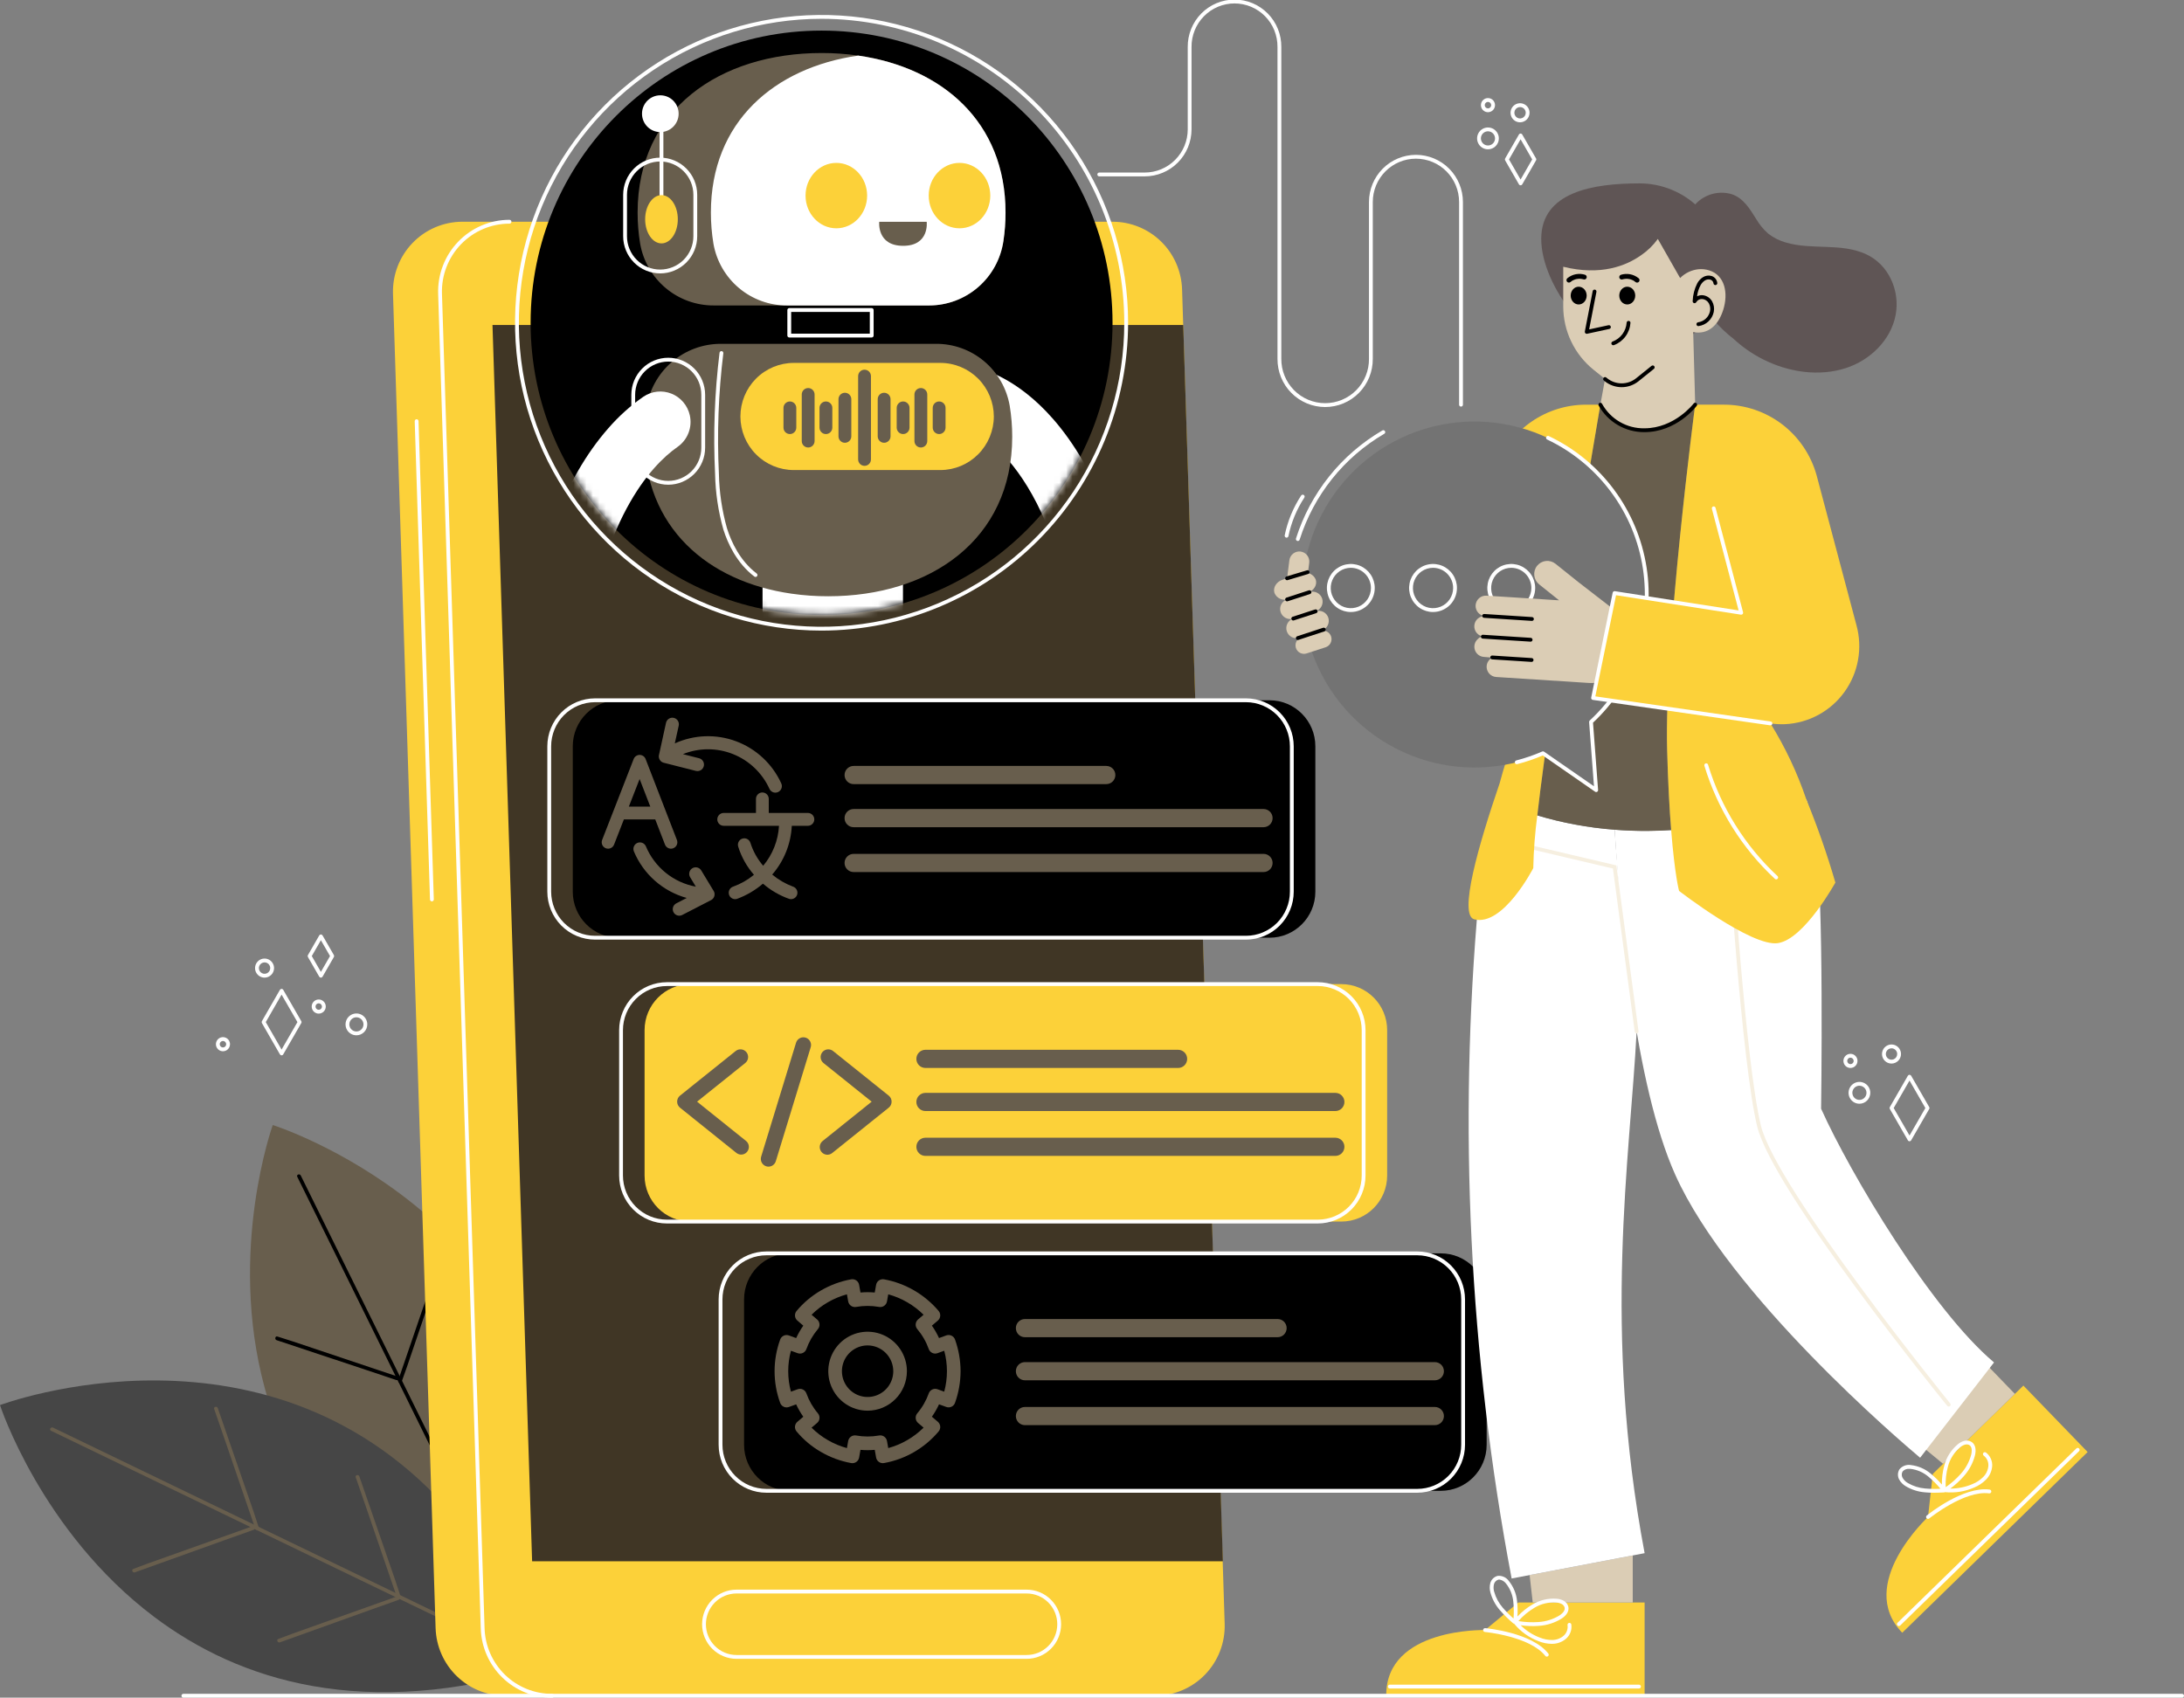 <svg width="337" height="262" viewBox="0 0 337 262" fill="none" xmlns="http://www.w3.org/2000/svg">
<rect x="0" y="0" width="337" height="262" fill="#808080" stroke="none"/>
<g clip-path="url(#clip0_314_619)">
<path d="M83.308 257.195C86.18 247.218 87.191 238.333 86.839 230.442C84.921 187.108 42.088 173.625 42.088 173.625C42.088 173.625 35.112 192.986 40.824 214.119C45.105 229.949 56.508 246.778 83.308 257.195Z" fill="#685E4D"/>
<path d="M46.409 181.412L83.086 255.774C83.25 256.107 82.708 256.302 82.544 255.971L45.868 181.611C45.703 181.277 46.246 181.079 46.409 181.412Z" fill="black"/>
<path d="M61.452 213.002L66.217 199.089L67.77 194.517C67.888 194.162 68.413 194.406 68.295 194.754L62.803 210.926C62.285 212.45 62.494 211.715 61.978 213.238C61.857 213.594 61.333 213.352 61.452 213.002Z" fill="black"/>
<path d="M72.21 234.814L76.975 220.9L78.528 216.329C78.646 215.974 79.172 216.218 79.053 216.565L73.56 232.737C73.043 234.261 73.252 233.526 72.735 235.05C72.615 235.405 72.091 235.163 72.21 234.814Z" fill="black"/>
<path d="M53.707 229.179L67.614 233.801L72.176 235.331C72.53 235.449 72.654 234.884 72.306 234.767L56.168 229.356C54.648 228.847 55.356 229.125 53.836 228.615C53.484 228.497 53.358 229.062 53.707 229.179Z" fill="black"/>
<path d="M42.683 206.83L56.591 211.452L61.152 212.981C61.506 213.099 61.63 212.534 61.281 212.418L45.145 207.007C43.624 206.498 44.333 206.776 42.812 206.266C42.46 206.148 42.335 206.713 42.683 206.83Z" fill="black"/>
<path d="M83.694 257.25C79.846 247.611 75.199 239.983 70.085 233.977C42.025 201.004 0 216.848 0 216.848C0 216.848 6.363 236.42 23.814 249.549C36.887 259.385 56.186 265.599 83.694 257.25Z" fill="#464646"/>
<path d="M8.179 220.32L82.65 256.271C82.983 256.431 82.675 256.922 82.344 256.761L7.873 220.809C7.54 220.648 7.848 220.158 8.179 220.32Z" fill="#685E4D"/>
<path d="M39.391 235.923L34.623 222.01L33.047 217.447C32.925 217.092 33.486 216.962 33.606 217.311L39.182 233.453C39.708 234.974 39.422 234.265 39.948 235.786C40.072 236.139 39.511 236.272 39.391 235.923Z" fill="#685E4D"/>
<path d="M61.235 246.467L56.467 232.554L54.89 227.991C54.768 227.636 55.329 227.506 55.45 227.855L61.029 243.996C61.554 245.517 61.269 244.808 61.794 246.329C61.916 246.683 61.355 246.816 61.235 246.467Z" fill="#685E4D"/>
<path d="M43.196 253.461L56.991 248.509L61.524 246.895C61.874 246.771 61.627 246.248 61.28 246.371L45.245 252.08C43.734 252.617 44.463 252.399 42.952 252.937C42.601 253.061 42.85 253.584 43.196 253.461Z" fill="#685E4D"/>
<path d="M20.815 242.657L34.61 237.705L39.143 236.091C39.493 235.967 39.246 235.443 38.899 235.567L22.864 241.273C21.353 241.811 22.083 241.592 20.572 242.13C20.222 242.257 20.469 242.78 20.815 242.657Z" fill="#685E4D"/>
<path d="M178.254 261.704H77.934C75.149 261.704 72.473 260.615 70.472 258.669C68.472 256.723 67.304 254.072 67.215 251.276L60.641 45.335C60.595 43.892 60.839 42.455 61.356 41.108C61.874 39.762 62.657 38.534 63.656 37.497C64.656 36.46 65.853 35.636 67.176 35.072C68.499 34.509 69.922 34.219 71.359 34.218H171.679C174.464 34.219 177.139 35.307 179.14 37.252C181.14 39.198 182.308 41.849 182.398 44.644L188.972 250.588C189.018 252.031 188.774 253.468 188.256 254.814C187.738 256.161 186.956 257.389 185.956 258.426C184.957 259.463 183.76 260.287 182.436 260.85C181.113 261.414 179.691 261.704 178.254 261.704Z" fill="#FCD139"/>
<path d="M85.195 262C82.33 262.012 79.574 260.899 77.516 258.897C75.458 256.895 74.262 254.164 74.183 251.287L67.608 45.344C67.561 43.862 67.811 42.385 68.343 41.001C68.875 39.617 69.678 38.355 70.706 37.29C71.733 36.224 72.963 35.377 74.323 34.798C75.683 34.219 77.144 33.921 78.621 33.921C78.699 33.921 78.774 33.952 78.829 34.008C78.885 34.063 78.916 34.138 78.916 34.217C78.916 34.295 78.885 34.371 78.829 34.426C78.774 34.482 78.699 34.513 78.621 34.513C77.223 34.513 75.84 34.795 74.553 35.343C73.266 35.891 72.102 36.693 71.129 37.701C70.157 38.709 69.396 39.904 68.892 41.214C68.389 42.523 68.152 43.921 68.197 45.324L74.771 251.268C74.847 253.99 75.98 256.575 77.927 258.47C79.875 260.364 82.484 261.419 85.195 261.407C85.273 261.407 85.348 261.438 85.404 261.494C85.459 261.549 85.49 261.625 85.49 261.703C85.49 261.782 85.459 261.857 85.404 261.912C85.348 261.968 85.273 261.999 85.195 261.999V262Z" fill="white"/>
<path d="M188.695 240.951H82.108L75.993 50.154H182.58L188.695 240.951Z" fill="#403625"/>
<path d="M158.416 256.007H113.651C112.241 256.007 110.889 255.444 109.892 254.443C108.895 253.442 108.335 252.084 108.335 250.667C108.335 249.251 108.895 247.893 109.892 246.892C110.889 245.891 112.241 245.328 113.651 245.328H158.416C159.826 245.328 161.178 245.891 162.175 246.892C163.172 247.893 163.732 249.251 163.732 250.667C163.732 252.084 163.172 253.442 162.175 254.443C161.178 255.444 159.826 256.007 158.416 256.007ZM113.651 245.92C112.397 245.92 111.195 246.42 110.309 247.311C109.422 248.201 108.924 249.408 108.924 250.667C108.924 251.927 109.422 253.134 110.309 254.024C111.195 254.915 112.397 255.415 113.651 255.415H158.416C159.669 255.415 160.872 254.915 161.758 254.024C162.644 253.134 163.142 251.927 163.142 250.667C163.142 249.408 162.644 248.201 161.758 247.311C160.872 246.42 159.669 245.92 158.416 245.92H113.651Z" fill="white"/>
<path d="M162.12 46.21H100.873C100.444 46.21 100.033 46.039 99.729 45.734C99.426 45.43 99.256 45.017 99.256 44.586C99.256 44.156 99.426 43.742 99.729 43.438C100.033 43.133 100.444 42.962 100.873 42.962H162.12C162.549 42.962 162.96 43.133 163.263 43.438C163.566 43.742 163.737 44.156 163.737 44.586C163.737 45.017 163.566 45.43 163.263 45.734C162.96 46.039 162.549 46.21 162.12 46.21ZM100.873 43.554C100.6 43.554 100.339 43.663 100.146 43.856C99.953 44.05 99.845 44.312 99.845 44.586C99.845 44.86 99.953 45.122 100.146 45.316C100.339 45.51 100.6 45.618 100.873 45.618H162.12C162.392 45.618 162.654 45.51 162.846 45.316C163.039 45.122 163.147 44.86 163.147 44.586C163.147 44.312 163.039 44.05 162.846 43.856C162.654 43.663 162.392 43.554 162.12 43.554H100.873Z" fill="white"/>
<path d="M66.644 139.105C66.568 139.105 66.494 139.076 66.439 139.022C66.384 138.969 66.352 138.896 66.35 138.819L63.992 65.008C63.991 64.969 63.998 64.93 64.011 64.894C64.025 64.857 64.045 64.824 64.072 64.796C64.098 64.767 64.13 64.744 64.165 64.728C64.201 64.712 64.239 64.704 64.278 64.702C64.356 64.7 64.431 64.729 64.488 64.782C64.545 64.836 64.579 64.91 64.581 64.989L66.938 138.8C66.941 138.878 66.912 138.955 66.859 139.012C66.805 139.069 66.732 139.103 66.654 139.105H66.644Z" fill="white"/>
<path d="M195.892 108.072H95.453C91.547 108.072 88.381 111.252 88.381 115.174V137.614C88.381 141.537 91.547 144.717 95.453 144.717H195.892C199.797 144.717 202.964 141.537 202.964 137.614V115.174C202.964 111.252 199.797 108.072 195.892 108.072Z" fill="black"/>
<path d="M125.649 126.453C125.648 126.716 125.544 126.968 125.359 127.154C125.174 127.34 124.923 127.445 124.661 127.445H122.176C122.042 130.224 120.978 132.875 119.155 134.971C120.111 135.767 121.194 136.396 122.359 136.831C122.583 136.902 122.774 137.052 122.898 137.253C123.022 137.453 123.07 137.692 123.035 137.925C122.999 138.159 122.882 138.372 122.704 138.526C122.526 138.68 122.299 138.766 122.064 138.767C121.964 138.766 121.865 138.751 121.769 138.723C120.289 138.196 118.918 137.4 117.725 136.374C116.54 137.389 115.185 138.184 113.724 138.723C113.628 138.751 113.529 138.766 113.429 138.767C113.194 138.766 112.967 138.68 112.789 138.526C112.611 138.372 112.494 138.159 112.458 137.925C112.422 137.692 112.471 137.453 112.595 137.253C112.719 137.052 112.91 136.902 113.134 136.831C114.298 136.411 115.381 135.793 116.338 135.006C115.236 133.745 114.408 132.267 113.909 130.666C113.829 130.415 113.853 130.144 113.973 129.91C114.093 129.677 114.301 129.502 114.55 129.422C114.8 129.343 115.07 129.366 115.302 129.487C115.534 129.608 115.709 129.816 115.788 130.067C116.2 131.371 116.872 132.578 117.763 133.613C119.219 131.876 120.076 129.712 120.204 127.445H111.668C111.406 127.445 111.155 127.34 110.97 127.154C110.785 126.968 110.681 126.716 110.681 126.453C110.681 126.19 110.785 125.938 110.97 125.752C111.155 125.566 111.406 125.461 111.668 125.461H116.649V123.292C116.649 123.028 116.753 122.776 116.938 122.59C117.123 122.404 117.374 122.3 117.636 122.3C117.898 122.3 118.149 122.404 118.334 122.59C118.52 122.776 118.624 123.028 118.624 123.292V125.461H124.663C124.924 125.462 125.175 125.566 125.36 125.752C125.545 125.938 125.648 126.19 125.649 126.453Z" fill="#685E4D"/>
<path d="M104.45 129.625L102.692 125.083L99.619 117.137C99.547 116.952 99.421 116.792 99.258 116.68C99.094 116.567 98.901 116.506 98.704 116.504H98.699C98.501 116.505 98.307 116.565 98.142 116.677C97.978 116.79 97.852 116.949 97.779 117.135L94.682 125.087C94.668 125.116 94.656 125.147 94.646 125.178L92.912 129.625C92.865 129.746 92.842 129.876 92.845 130.006C92.848 130.136 92.876 130.265 92.928 130.384C92.98 130.503 93.055 130.611 93.148 130.701C93.242 130.792 93.352 130.862 93.473 130.91C93.594 130.957 93.723 130.98 93.853 130.978C93.982 130.975 94.11 130.947 94.229 130.895C94.348 130.842 94.455 130.767 94.545 130.673C94.635 130.579 94.706 130.468 94.753 130.347L96.266 126.463H101.108L102.609 130.343C102.681 130.529 102.808 130.689 102.972 130.803C103.136 130.916 103.33 130.977 103.529 130.978C103.652 130.978 103.774 130.955 103.889 130.91C104.01 130.863 104.12 130.792 104.214 130.702C104.308 130.612 104.383 130.504 104.435 130.384C104.487 130.265 104.515 130.136 104.518 130.006C104.52 129.876 104.497 129.746 104.45 129.625ZM97.036 124.479L98.695 120.223L100.342 124.479H97.036Z" fill="#685E4D"/>
<path d="M110.264 138.013C110.265 138.078 110.258 138.143 110.245 138.207L110.234 138.262C110.227 138.284 110.222 138.306 110.214 138.33C110.208 138.35 110.201 138.37 110.192 138.389C110.155 138.484 110.104 138.572 110.041 138.651C110.029 138.667 110.016 138.682 110.003 138.696C109.938 138.767 109.864 138.829 109.782 138.879C109.76 138.892 109.738 138.905 109.716 138.915L105.27 141.209C105.033 141.331 104.757 141.353 104.504 141.271C104.251 141.189 104.04 141.009 103.919 140.771C103.797 140.533 103.775 140.257 103.857 140.002C103.938 139.748 104.117 139.536 104.354 139.414L105.967 138.581C104.156 138.083 102.482 137.179 101.07 135.936C99.658 134.693 98.546 133.145 97.816 131.407C97.713 131.161 97.711 130.883 97.811 130.635C97.911 130.387 98.106 130.19 98.351 130.086C98.596 129.981 98.873 129.98 99.12 130.08C99.366 130.181 99.563 130.376 99.667 130.622C100.336 132.219 101.391 133.623 102.736 134.708C104.081 135.793 105.674 136.525 107.371 136.837L106.491 135.382C106.423 135.269 106.377 135.143 106.357 135.012C106.337 134.881 106.343 134.748 106.374 134.619C106.405 134.491 106.461 134.37 106.539 134.263C106.617 134.156 106.715 134.066 106.828 133.997C106.94 133.928 107.065 133.883 107.196 133.862C107.326 133.842 107.459 133.848 107.587 133.879C107.715 133.911 107.835 133.967 107.942 134.045C108.048 134.124 108.138 134.222 108.206 134.335L110.096 137.46L110.118 137.495C110.13 137.514 110.142 137.534 110.152 137.555C110.174 137.596 110.192 137.639 110.207 137.683C110.214 137.705 110.222 137.727 110.227 137.749C110.231 137.759 110.234 137.768 110.236 137.778C110.24 137.79 110.242 137.803 110.244 137.815C110.257 137.88 110.264 137.947 110.264 138.013Z" fill="#685E4D"/>
<path d="M120.06 122.236C119.929 122.297 119.787 122.329 119.642 122.329C119.45 122.329 119.261 122.274 119.1 122.169C118.938 122.065 118.809 121.916 118.73 121.74C117.614 119.297 115.605 117.379 113.12 116.383C110.635 115.386 107.863 115.387 105.379 116.386L107.848 117.013C108.09 117.068 108.303 117.212 108.445 117.416C108.588 117.62 108.65 117.87 108.62 118.117C108.589 118.365 108.468 118.592 108.281 118.755C108.093 118.918 107.852 119.005 107.604 119C107.52 118.999 107.437 118.989 107.356 118.969L102.443 117.722L102.413 117.715C102.41 117.715 102.408 117.715 102.404 117.711C102.383 117.707 102.361 117.701 102.341 117.693C102.237 117.659 102.14 117.607 102.054 117.541L102.005 117.5C101.988 117.486 101.973 117.473 101.959 117.458C101.915 117.415 101.875 117.367 101.841 117.315C101.83 117.299 101.817 117.28 101.808 117.264C101.749 117.171 101.707 117.069 101.684 116.961C101.678 116.942 101.674 116.922 101.673 116.902C101.667 116.877 101.664 116.851 101.662 116.825C101.662 116.794 101.658 116.766 101.658 116.732C101.658 116.697 101.658 116.672 101.662 116.644C101.662 116.633 101.662 116.624 101.666 116.613C101.669 116.584 101.675 116.553 101.68 116.524C101.684 116.512 101.686 116.501 101.689 116.488L102.768 111.555C102.796 111.426 102.85 111.303 102.925 111.194C103 111.086 103.096 110.993 103.207 110.922C103.319 110.85 103.443 110.802 103.572 110.778C103.702 110.755 103.835 110.758 103.964 110.786C104.093 110.815 104.215 110.868 104.323 110.944C104.431 111.02 104.524 111.116 104.595 111.228C104.666 111.339 104.714 111.464 104.737 111.594C104.761 111.725 104.758 111.858 104.73 111.988L104.125 114.729C107.119 113.368 110.528 113.253 113.606 114.409C116.684 115.565 119.182 117.897 120.552 120.897C120.608 121.018 120.639 121.148 120.645 121.28C120.65 121.413 120.629 121.545 120.583 121.669C120.538 121.793 120.468 121.908 120.378 122.005C120.288 122.102 120.18 122.18 120.06 122.236Z" fill="#685E4D"/>
<path d="M170.708 118.206H131.716C130.945 118.206 130.319 118.834 130.319 119.609C130.319 120.384 130.945 121.012 131.716 121.012H170.708C171.48 121.012 172.105 120.384 172.105 119.609C172.105 118.834 171.48 118.206 170.708 118.206Z" fill="#685E4D"/>
<path d="M194.973 124.855H131.716C130.945 124.855 130.319 125.483 130.319 126.258C130.319 127.033 130.945 127.661 131.716 127.661H194.973C195.744 127.661 196.369 127.033 196.369 126.258C196.369 125.483 195.744 124.855 194.973 124.855Z" fill="#685E4D"/>
<path d="M194.973 131.777H131.716C130.945 131.777 130.319 132.405 130.319 133.18C130.319 133.955 130.945 134.583 131.716 134.583H194.973C195.744 134.583 196.369 133.955 196.369 133.18C196.369 132.405 195.744 131.777 194.973 131.777Z" fill="#685E4D"/>
<path d="M192.261 145.012H91.821C89.868 145.01 87.996 144.23 86.615 142.843C85.234 141.456 84.457 139.575 84.455 137.614V115.174C84.457 113.213 85.234 111.332 86.615 109.945C87.996 108.558 89.868 107.778 91.821 107.776H192.261C194.214 107.778 196.086 108.558 197.467 109.945C198.848 111.332 199.625 113.213 199.627 115.174V137.614C199.625 139.575 198.848 141.456 197.467 142.843C196.086 144.23 194.214 145.01 192.261 145.012ZM91.821 108.368C90.025 108.37 88.302 109.088 87.031 110.364C85.761 111.64 85.046 113.37 85.044 115.174V137.614C85.046 139.418 85.761 141.149 87.031 142.425C88.302 143.701 90.025 144.418 91.821 144.42H192.261C194.058 144.418 195.78 143.701 197.051 142.425C198.321 141.149 199.036 139.418 199.038 137.614V115.174C199.036 113.37 198.321 111.64 197.051 110.364C195.78 109.088 194.058 108.37 192.261 108.368H91.821Z" fill="white"/>
<path d="M206.972 151.878H106.533C102.627 151.878 99.461 155.058 99.461 158.981V181.421C99.461 185.343 102.627 188.523 106.533 188.523H206.972C210.878 188.523 214.044 185.343 214.044 181.421V158.981C214.044 155.058 210.878 151.878 206.972 151.878Z" fill="#FCD139"/>
<path d="M181.788 162.012H142.796C142.025 162.012 141.399 162.64 141.399 163.415C141.399 164.19 142.025 164.818 142.796 164.818H181.788C182.56 164.818 183.185 164.19 183.185 163.415C183.185 162.64 182.56 162.012 181.788 162.012Z" fill="#685E4D"/>
<path d="M206.053 168.662H142.796C142.025 168.662 141.399 169.29 141.399 170.064C141.399 170.839 142.025 171.467 142.796 171.467H206.053C206.824 171.467 207.45 170.839 207.45 170.064C207.45 169.29 206.824 168.662 206.053 168.662Z" fill="#685E4D"/>
<path d="M206.053 175.584H142.796C142.025 175.584 141.399 176.212 141.399 176.986C141.399 177.761 142.025 178.389 142.796 178.389H206.053C206.824 178.389 207.45 177.761 207.45 176.986C207.45 176.212 206.824 175.584 206.053 175.584Z" fill="#685E4D"/>
<path d="M115.546 176.869C115.565 177.035 115.548 177.203 115.497 177.363C115.446 177.522 115.362 177.669 115.251 177.794C115.14 177.918 115.004 178.018 114.851 178.086C114.699 178.154 114.534 178.189 114.368 178.189C114.1 178.189 113.84 178.097 113.63 177.93L104.927 170.946C104.789 170.834 104.677 170.693 104.601 170.532C104.524 170.372 104.484 170.196 104.484 170.018C104.484 169.84 104.524 169.664 104.601 169.503C104.677 169.343 104.789 169.201 104.927 169.09L113.518 162.201C113.763 162.004 114.076 161.914 114.388 161.948C114.699 161.983 114.985 162.141 115.181 162.387C115.377 162.634 115.467 162.948 115.432 163.261C115.398 163.574 115.24 163.861 114.995 164.057L107.563 170.019L115.106 176.073C115.229 176.169 115.331 176.289 115.407 176.426C115.483 176.563 115.53 176.713 115.546 176.869Z" fill="#685E4D"/>
<path d="M137.578 170.02C137.579 170.198 137.539 170.374 137.462 170.534C137.386 170.695 137.274 170.836 137.135 170.946L128.432 177.931C128.311 178.033 128.171 178.11 128.02 178.157C127.869 178.203 127.711 178.22 127.554 178.204C127.397 178.188 127.244 178.141 127.105 178.065C126.967 177.989 126.844 177.887 126.746 177.763C126.648 177.639 126.575 177.496 126.532 177.343C126.49 177.191 126.478 177.031 126.498 176.873C126.517 176.716 126.568 176.564 126.648 176.427C126.727 176.29 126.833 176.17 126.959 176.074L134.502 170.021L127.069 164.059C126.948 163.961 126.847 163.841 126.772 163.704C126.697 163.567 126.65 163.417 126.632 163.262C126.615 163.107 126.629 162.95 126.672 162.8C126.715 162.65 126.787 162.511 126.884 162.389C126.981 162.267 127.101 162.165 127.237 162.09C127.373 162.015 127.523 161.967 127.677 161.95C127.831 161.932 127.988 161.946 128.137 161.989C128.286 162.033 128.425 162.105 128.547 162.202L137.138 169.091C137.276 169.202 137.388 169.344 137.464 169.505C137.54 169.666 137.579 169.842 137.578 170.02Z" fill="#685E4D"/>
<path d="M125.011 160.718C125.085 160.855 125.13 161.006 125.145 161.162C125.159 161.317 125.142 161.474 125.095 161.622L119.711 179.207C119.644 179.423 119.517 179.616 119.346 179.763C119.174 179.91 118.964 180.004 118.741 180.036C118.688 180.043 118.635 180.047 118.582 180.047C118.463 180.047 118.345 180.029 118.233 179.992C118.084 179.946 117.946 179.872 117.826 179.772C117.707 179.673 117.607 179.551 117.535 179.413C117.462 179.275 117.417 179.125 117.402 178.969C117.387 178.814 117.403 178.657 117.448 178.508L122.833 160.929C122.902 160.704 123.035 160.504 123.217 160.354C123.399 160.205 123.621 160.114 123.854 160.091C124.088 160.069 124.323 160.117 124.529 160.229C124.736 160.342 124.905 160.513 125.014 160.722L125.011 160.718Z" fill="#685E4D"/>
<path d="M203.34 188.819H102.901C100.948 188.817 99.076 188.036 97.695 186.649C96.314 185.262 95.537 183.382 95.535 181.42V158.981C95.537 157.019 96.314 155.139 97.695 153.752C99.076 152.365 100.948 151.584 102.901 151.582H203.34C205.293 151.584 207.166 152.365 208.547 153.752C209.928 155.139 210.704 157.019 210.707 158.981V181.42C210.704 183.382 209.928 185.262 208.547 186.649C207.166 188.036 205.293 188.817 203.34 188.819ZM102.901 152.174C101.105 152.176 99.382 152.894 98.112 154.17C96.841 155.446 96.126 157.176 96.124 158.981V181.42C96.126 183.225 96.841 184.955 98.112 186.231C99.382 187.507 101.105 188.225 102.901 188.227H203.34C205.137 188.225 206.86 187.507 208.13 186.231C209.401 184.955 210.115 183.225 210.117 181.42V158.981C210.115 157.176 209.401 155.446 208.13 154.17C206.86 152.894 205.137 152.176 203.34 152.174H102.901Z" fill="white"/>
<path d="M222.325 193.431H121.885C117.98 193.431 114.813 196.611 114.813 200.533V222.973C114.813 226.896 117.98 230.076 121.885 230.076H222.325C226.23 230.076 229.396 226.896 229.396 222.973V200.533C229.396 196.611 226.23 193.431 222.325 193.431Z" fill="black"/>
<path d="M197.141 203.565H158.149C157.377 203.565 156.752 204.193 156.752 204.968C156.752 205.742 157.377 206.37 158.149 206.37H197.141C197.912 206.37 198.538 205.742 198.538 204.968C198.538 204.193 197.912 203.565 197.141 203.565Z" fill="#685E4D"/>
<path d="M221.405 210.214H158.149C157.377 210.214 156.752 210.842 156.752 211.617C156.752 212.392 157.377 213.02 158.149 213.02H221.405C222.177 213.02 222.802 212.392 222.802 211.617C222.802 210.842 222.177 210.214 221.405 210.214Z" fill="#685E4D"/>
<path d="M221.405 217.136H158.149C157.377 217.136 156.752 217.764 156.752 218.539C156.752 219.314 157.377 219.942 158.149 219.942H221.405C222.177 219.942 222.802 219.314 222.802 218.539C222.802 217.764 222.177 217.136 221.405 217.136Z" fill="#685E4D"/>
<path d="M131.527 225.813C131.464 225.812 131.401 225.807 131.34 225.795C129.707 225.5 128.138 224.922 126.701 224.089C125.258 223.264 123.973 222.186 122.908 220.906C122.731 220.692 122.645 220.417 122.669 220.14C122.693 219.863 122.826 219.606 123.037 219.427L123.954 218.647C123.528 218.045 123.158 217.404 122.849 216.733L121.73 217.14C121.6 217.187 121.462 217.208 121.324 217.202C121.186 217.195 121.051 217.162 120.926 217.103C120.8 217.044 120.688 216.961 120.595 216.859C120.502 216.756 120.43 216.636 120.383 216.506C119.233 213.35 119.233 209.888 120.383 206.732C120.43 206.602 120.502 206.482 120.595 206.379C120.688 206.277 120.8 206.194 120.926 206.135C121.051 206.076 121.186 206.042 121.324 206.036C121.462 206.03 121.6 206.051 121.73 206.098L122.849 206.505C123.158 205.833 123.528 205.192 123.954 204.589L123.041 203.807C122.829 203.627 122.697 203.37 122.672 203.092C122.648 202.815 122.734 202.539 122.911 202.324C123.978 201.045 125.262 199.966 126.705 199.139C128.142 198.308 129.711 197.731 131.343 197.435C131.479 197.411 131.619 197.413 131.754 197.443C131.889 197.472 132.017 197.528 132.131 197.608C132.244 197.687 132.341 197.788 132.416 197.905C132.491 198.022 132.542 198.153 132.566 198.289L132.776 199.473C133.508 199.406 134.244 199.406 134.976 199.473L135.187 198.289C135.211 198.153 135.261 198.022 135.336 197.905C135.41 197.788 135.507 197.687 135.62 197.608C135.734 197.529 135.862 197.473 135.997 197.443C136.132 197.413 136.271 197.411 136.407 197.435C139.695 198.038 142.674 199.764 144.839 202.322C145.017 202.536 145.104 202.812 145.08 203.091C145.056 203.369 144.923 203.626 144.711 203.806L143.794 204.585C144.219 205.189 144.588 205.83 144.896 206.501L146.016 206.093C146.279 205.998 146.568 206.011 146.821 206.131C147.074 206.25 147.269 206.465 147.364 206.729C147.924 208.295 148.214 209.944 148.222 211.608V211.62C148.214 213.284 147.924 214.934 147.364 216.499C147.317 216.63 147.245 216.75 147.152 216.853C147.059 216.955 146.946 217.039 146.821 217.098C146.696 217.157 146.56 217.19 146.422 217.197C146.284 217.203 146.146 217.182 146.016 217.135L144.896 216.728C144.588 217.398 144.219 218.039 143.794 218.641L144.712 219.422C144.924 219.602 145.056 219.86 145.08 220.138C145.104 220.416 145.017 220.692 144.839 220.906C142.684 223.475 139.701 225.204 136.408 225.792C136.272 225.817 136.132 225.815 135.997 225.785C135.862 225.755 135.734 225.699 135.621 225.62C135.507 225.541 135.411 225.44 135.336 225.323C135.261 225.206 135.211 225.075 135.187 224.938L134.976 223.755C134.244 223.821 133.507 223.821 132.775 223.755L132.566 224.938C132.523 225.183 132.396 225.404 132.207 225.564C132.017 225.723 131.778 225.811 131.53 225.811L131.527 225.813ZM125.228 220.33C125.981 221.081 126.829 221.73 127.751 222.258C128.671 222.792 129.657 223.204 130.684 223.483L130.876 222.392C130.9 222.255 130.951 222.125 131.026 222.008C131.1 221.891 131.197 221.789 131.31 221.71C131.424 221.63 131.552 221.574 131.687 221.545C131.822 221.515 131.961 221.512 132.097 221.537C133.271 221.747 134.472 221.747 135.645 221.537C135.781 221.512 135.921 221.515 136.056 221.544C136.191 221.574 136.318 221.63 136.432 221.71C136.545 221.789 136.642 221.89 136.716 222.007C136.791 222.124 136.842 222.254 136.866 222.391L137.06 223.482C139.117 222.917 140.995 221.831 142.514 220.328L141.663 219.604C141.45 219.423 141.318 219.164 141.295 218.885C141.271 218.606 141.36 218.329 141.54 218.115C142.31 217.205 142.91 216.162 143.312 215.037C143.358 214.906 143.43 214.786 143.523 214.683C143.616 214.58 143.729 214.497 143.854 214.438C143.979 214.378 144.115 214.345 144.253 214.338C144.391 214.332 144.529 214.353 144.66 214.4L145.697 214.777C146.258 212.708 146.258 210.527 145.697 208.459L144.66 208.835C144.529 208.882 144.391 208.903 144.253 208.897C144.115 208.89 143.979 208.856 143.854 208.797C143.729 208.738 143.616 208.654 143.523 208.552C143.43 208.449 143.358 208.328 143.312 208.198C142.909 207.072 142.309 206.028 141.539 205.115C141.45 205.009 141.382 204.886 141.34 204.754C141.298 204.622 141.283 204.483 141.295 204.345C141.306 204.207 141.345 204.072 141.408 203.949C141.472 203.826 141.559 203.716 141.664 203.627L142.513 202.906C140.995 201.402 139.117 200.316 137.061 199.751L136.866 200.843C136.817 201.119 136.661 201.364 136.432 201.525C136.203 201.685 135.92 201.747 135.645 201.698C134.473 201.488 133.273 201.488 132.101 201.698C131.965 201.723 131.825 201.72 131.69 201.691C131.555 201.661 131.427 201.605 131.314 201.526C131.2 201.446 131.104 201.346 131.029 201.229C130.955 201.112 130.904 200.981 130.879 200.845L130.685 199.751C129.659 200.03 128.672 200.441 127.751 200.974C126.83 201.504 125.982 202.153 125.229 202.904L126.081 203.628C126.187 203.717 126.274 203.827 126.337 203.95C126.401 204.073 126.439 204.208 126.451 204.346C126.462 204.485 126.447 204.624 126.405 204.756C126.362 204.888 126.295 205.011 126.206 205.117C125.434 206.029 124.833 207.072 124.43 208.198C124.383 208.329 124.312 208.449 124.219 208.552C124.126 208.655 124.013 208.739 123.888 208.798C123.763 208.857 123.627 208.891 123.489 208.898C123.351 208.904 123.212 208.883 123.082 208.836L122.046 208.459C121.484 210.527 121.484 212.709 122.046 214.777L123.082 214.4C123.212 214.353 123.351 214.332 123.489 214.339C123.627 214.345 123.763 214.379 123.888 214.438C124.013 214.497 124.125 214.581 124.218 214.684C124.311 214.787 124.383 214.907 124.43 215.038C124.832 216.163 125.433 217.206 126.204 218.116C126.294 218.222 126.362 218.344 126.404 218.476C126.446 218.608 126.462 218.748 126.451 218.886C126.439 219.024 126.401 219.159 126.338 219.283C126.275 219.406 126.188 219.516 126.082 219.605L125.228 220.33Z" fill="#685E4D"/>
<path d="M133.874 217.709C132.675 217.709 131.501 217.352 130.504 216.682C129.506 216.013 128.728 215.061 128.269 213.947C127.81 212.834 127.69 211.609 127.924 210.427C128.159 209.245 128.737 208.159 129.585 207.307C130.434 206.455 131.515 205.875 132.692 205.64C133.869 205.405 135.089 205.527 136.198 205.988C137.306 206.45 138.253 207.231 138.919 208.234C139.586 209.236 139.941 210.415 139.94 211.62C139.938 213.235 139.299 214.783 138.161 215.925C137.024 217.066 135.482 217.708 133.874 217.709ZM133.874 207.637C133.091 207.637 132.325 207.87 131.673 208.308C131.022 208.745 130.514 209.366 130.214 210.093C129.914 210.82 129.836 211.62 129.989 212.392C130.142 213.164 130.519 213.873 131.073 214.43C131.627 214.986 132.333 215.365 133.101 215.519C133.87 215.673 134.666 215.594 135.39 215.293C136.114 214.992 136.733 214.482 137.168 213.827C137.604 213.173 137.836 212.404 137.836 211.617C137.835 210.562 137.418 209.55 136.675 208.804C135.932 208.058 134.925 207.638 133.874 207.637Z" fill="#685E4D"/>
<path d="M218.693 230.371H118.254C116.301 230.369 114.429 229.589 113.048 228.202C111.667 226.815 110.89 224.934 110.888 222.973V200.533C110.89 198.572 111.667 196.691 113.048 195.304C114.429 193.917 116.301 193.137 118.254 193.135H218.693C220.646 193.137 222.518 193.917 223.899 195.304C225.28 196.691 226.057 198.572 226.059 200.533V222.973C226.057 224.934 225.28 226.815 223.899 228.202C222.518 229.589 220.646 230.369 218.693 230.371ZM118.254 193.727C116.457 193.729 114.735 194.446 113.464 195.723C112.194 196.999 111.479 198.729 111.477 200.533V222.973C111.479 224.777 112.194 226.507 113.464 227.783C114.735 229.06 116.457 229.777 118.254 229.779H218.693C220.49 229.777 222.212 229.06 223.483 227.783C224.753 226.507 225.468 224.777 225.47 222.973V200.533C225.468 198.729 224.753 196.999 223.483 195.723C222.212 194.446 220.49 193.729 218.693 193.727H118.254Z" fill="white"/>
<path d="M126.772 94.909C151.568 94.909 171.669 74.72 171.669 49.815C171.669 24.911 151.568 4.721 126.772 4.721C101.976 4.721 81.875 24.911 81.875 49.815C81.875 74.72 101.976 94.909 126.772 94.909Z" fill="black"/>
<path d="M126.772 97.321C117.417 97.321 108.273 94.535 100.495 89.315C92.716 84.095 86.654 76.675 83.074 67.995C79.494 59.314 78.558 49.763 80.382 40.547C82.207 31.332 86.712 22.867 93.327 16.224C99.942 9.58 108.37 5.055 117.545 3.222C126.72 1.389 136.23 2.33 144.873 5.926C153.515 9.521 160.902 15.61 166.1 23.422C171.297 31.235 174.071 40.419 174.071 49.815C174.057 62.41 169.069 74.485 160.202 83.391C151.335 92.297 139.312 97.307 126.772 97.321ZM126.772 2.901C117.534 2.901 108.503 5.653 100.822 10.808C93.141 15.963 87.154 23.29 83.618 31.862C80.083 40.434 79.158 49.867 80.96 58.968C82.763 68.068 87.211 76.427 93.744 82.988C100.276 89.549 108.599 94.017 117.66 95.828C126.72 97.638 136.112 96.709 144.647 93.158C153.182 89.607 160.477 83.594 165.61 75.879C170.742 68.164 173.481 59.094 173.481 49.815C173.467 37.377 168.542 25.453 159.785 16.658C151.028 7.863 139.156 2.916 126.772 2.901Z" fill="white"/>
<mask id="mask0_314_619" style="mask-type:luminance" maskUnits="userSpaceOnUse" x="81" y="4" width="104" height="91">
<path d="M184.918 32.149V54.463H171.433C170.303 65.374 165.25 75.498 157.221 82.936C149.192 90.374 138.738 94.616 127.818 94.867C116.898 95.117 106.262 91.36 97.903 84.299C89.544 77.237 84.035 67.356 82.41 56.508C80.785 45.659 83.154 34.588 89.074 25.368C94.994 16.149 104.058 9.414 114.568 6.426C125.078 3.438 136.312 4.402 146.165 9.137C156.018 13.873 163.813 22.054 168.09 32.149H184.918Z" fill="white"/>
</mask>
<g mask="url(#mask0_314_619)">
<path d="M171.134 105.091C170.003 105.09 168.912 104.675 168.063 103.925C167.214 103.175 166.665 102.141 166.519 101.015C162.496 70.043 149.21 66.073 149.075 66.035C149.15 66.055 149.19 66.061 149.19 66.061L151.156 56.91C151.728 57.034 156.905 58.303 162.427 64.583C169.247 72.341 173.733 84.19 175.761 99.8C175.92 101.031 175.587 102.275 174.833 103.26C174.079 104.244 172.967 104.887 171.742 105.047C171.54 105.075 171.337 105.09 171.134 105.091Z" fill="white"/>
<path d="M139.332 86.45H117.664V102.42H139.332V86.45Z" fill="white"/>
<path d="M155.157 32.8C155.159 34.28 155.049 35.758 154.827 37.221C154.416 39.978 153.034 42.495 150.933 44.315C148.831 46.136 146.149 47.138 143.374 47.141H110.161C107.446 47.158 104.813 46.209 102.728 44.462C100.644 42.714 99.244 40.282 98.775 37.596C98.515 36.011 98.384 34.408 98.386 32.802C98.386 16.864 111.097 8.183 126.774 8.183C128.665 8.18 130.554 8.312 132.426 8.579C145.391 10.439 155.157 18.828 155.157 32.8Z" fill="#685E4D"/>
<path d="M155.157 32.8C155.159 34.28 155.049 35.758 154.827 37.221C154.416 39.978 153.034 42.495 150.933 44.315C148.831 46.136 146.149 47.138 143.374 47.141H121.469C118.754 47.158 116.121 46.209 114.037 44.462C111.953 42.714 110.552 40.282 110.084 37.596C109.823 36.011 109.693 34.408 109.694 32.802C109.694 18.833 119.456 10.438 132.426 8.579C145.391 10.439 155.157 18.828 155.157 32.8Z" fill="white"/>
<path d="M101.869 42.194C100.354 42.193 98.902 41.589 97.831 40.513C96.759 39.437 96.157 37.978 96.156 36.457V30.068C96.156 28.546 96.758 27.087 97.829 26.011C98.901 24.935 100.354 24.33 101.869 24.33C103.384 24.33 104.837 24.935 105.908 26.011C106.98 27.087 107.582 28.546 107.582 30.068V36.457C107.581 37.978 106.979 39.437 105.907 40.513C104.836 41.589 103.384 42.193 101.869 42.194ZM101.869 24.922C100.51 24.923 99.208 25.465 98.247 26.43C97.287 27.395 96.746 28.703 96.746 30.068V36.457C96.746 37.821 97.285 39.13 98.246 40.095C99.207 41.06 100.51 41.602 101.869 41.602C103.228 41.602 104.531 41.06 105.492 40.095C106.453 39.13 106.992 37.821 106.992 36.457V30.068C106.991 28.703 106.451 27.395 105.491 26.43C104.53 25.465 103.227 24.923 101.869 24.922Z" fill="white"/>
<path d="M129.05 35.234C131.674 35.234 133.801 32.974 133.801 30.187C133.801 27.399 131.674 25.139 129.05 25.139C126.426 25.139 124.299 27.399 124.299 30.187C124.299 32.974 126.426 35.234 129.05 35.234Z" fill="#FCD139"/>
<path d="M148.054 35.234C150.678 35.234 152.805 32.974 152.805 30.187C152.805 27.399 150.678 25.139 148.054 25.139C145.43 25.139 143.303 27.399 143.303 30.187C143.303 32.974 145.43 35.234 148.054 35.234Z" fill="#FCD139"/>
<path d="M134.508 52.083H121.787C121.709 52.083 121.634 52.052 121.578 51.996C121.523 51.941 121.492 51.865 121.492 51.787V47.846C121.492 47.768 121.523 47.693 121.578 47.637C121.634 47.581 121.709 47.55 121.787 47.55H134.508C134.586 47.55 134.661 47.581 134.716 47.637C134.772 47.693 134.803 47.768 134.803 47.846V51.789C134.802 51.867 134.771 51.942 134.716 51.997C134.66 52.052 134.586 52.083 134.508 52.083ZM122.081 51.491H134.213V48.142H122.081V51.491Z" fill="white"/>
<path d="M99.417 67.403C99.415 65.923 99.526 64.445 99.748 62.982C100.159 60.226 101.54 57.709 103.642 55.888C105.744 54.068 108.426 53.065 111.201 53.062H144.415C147.13 53.045 149.763 53.994 151.847 55.742C153.931 57.489 155.332 59.922 155.8 62.608C156.061 64.192 156.191 65.796 156.19 67.402C156.19 83.339 143.479 92.02 127.801 92.02C125.91 92.024 124.022 91.892 122.149 91.624C109.184 89.767 99.417 81.375 99.417 67.403Z" fill="#685E4D"/>
<path d="M153.353 64.275C153.346 66.465 152.476 68.564 150.934 70.113C149.391 71.662 147.301 72.536 145.12 72.543H122.482C120.298 72.543 118.204 71.672 116.66 70.121C115.116 68.571 114.249 66.467 114.249 64.275C114.249 62.081 115.116 59.978 116.66 58.428C118.204 56.877 120.298 56.006 122.482 56.006H145.12C147.302 56.012 149.392 56.885 150.935 58.434C152.478 59.984 153.347 62.083 153.353 64.275Z" fill="#FCD139"/>
<path d="M116.579 89.037C116.515 89.037 116.453 89.017 116.402 88.978C113.691 86.911 112.305 83.896 111.622 81.73C110.828 78.928 110.397 76.035 110.34 73.123C110.037 66.886 110.268 60.635 111.029 54.437C111.041 54.361 111.082 54.292 111.143 54.246C111.204 54.2 111.281 54.179 111.357 54.188C111.433 54.198 111.502 54.237 111.55 54.297C111.598 54.357 111.621 54.433 111.614 54.51C110.856 60.674 110.627 66.892 110.929 73.095C110.984 75.957 111.405 78.799 112.183 81.552C112.841 83.636 114.169 86.534 116.759 88.508C116.808 88.545 116.845 88.597 116.863 88.656C116.881 88.716 116.881 88.779 116.861 88.838C116.842 88.897 116.804 88.948 116.754 88.985C116.704 89.021 116.644 89.04 116.582 89.04L116.579 89.037Z" fill="white"/>
<path d="M103.11 74.807C101.601 74.805 100.153 74.202 99.086 73.13C98.018 72.058 97.418 70.604 97.416 69.088V60.931C97.416 59.414 98.016 57.959 99.084 56.886C100.152 55.814 101.6 55.211 103.111 55.211C104.621 55.211 106.07 55.814 107.138 56.886C108.205 57.959 108.805 59.414 108.805 60.931V69.088C108.804 70.604 108.203 72.058 107.135 73.13C106.068 74.202 104.62 74.805 103.11 74.807ZM103.11 55.803C101.757 55.805 100.459 56.346 99.502 57.307C98.545 58.268 98.007 59.571 98.005 60.931V69.088C98.005 70.448 98.543 71.752 99.501 72.713C100.458 73.675 101.757 74.215 103.111 74.215C104.465 74.215 105.763 73.675 106.721 72.713C107.678 71.752 108.216 70.448 108.216 69.088V60.931C108.215 59.571 107.676 58.268 106.719 57.307C105.762 56.345 104.464 55.805 103.11 55.803Z" fill="white"/>
<path d="M139.558 34.229H135.669C135.669 34.229 135.256 37.936 139.36 37.936C143.463 37.936 142.993 34.229 142.993 34.229H139.558Z" fill="#685E4D"/>
<path d="M85.167 106.589C86.297 106.587 87.389 106.173 88.238 105.423C89.087 104.673 89.636 103.638 89.782 102.512C92.688 80.139 100.427 71.857 104.551 68.968C105.315 68.434 105.903 67.682 106.239 66.809C106.576 65.937 106.644 64.983 106.436 64.071C106.269 63.328 105.924 62.638 105.431 62.059C104.939 61.48 104.313 61.031 103.608 60.75C102.903 60.469 102.141 60.365 101.387 60.447C100.633 60.529 99.91 60.794 99.282 61.22C97.287 62.611 95.471 64.244 93.874 66.083C87.075 73.817 82.595 85.619 80.556 101.163C80.449 101.833 80.488 102.518 80.671 103.171C80.853 103.824 81.175 104.429 81.613 104.945C82.051 105.461 82.596 105.875 83.209 106.159C83.823 106.443 84.49 106.589 85.165 106.589H85.167Z" fill="white"/>
<path d="M102.067 34.41C101.989 34.41 101.914 34.379 101.859 34.324C101.803 34.268 101.772 34.193 101.772 34.114V17.39C101.772 17.311 101.803 17.236 101.859 17.18C101.914 17.125 101.989 17.094 102.067 17.094C102.145 17.094 102.22 17.125 102.275 17.18C102.331 17.236 102.362 17.311 102.362 17.39V34.114C102.362 34.193 102.331 34.268 102.275 34.324C102.22 34.379 102.145 34.41 102.067 34.41Z" fill="white"/>
<path d="M102.071 37.563C103.462 37.563 104.59 35.895 104.59 33.838C104.59 31.781 103.462 30.113 102.071 30.113C100.679 30.113 99.551 31.781 99.551 33.838C99.551 35.895 100.679 37.563 102.071 37.563Z" fill="#FCD139"/>
<path d="M101.891 20.385C103.452 20.385 104.717 19.114 104.717 17.546C104.717 15.979 103.452 14.708 101.891 14.708C100.33 14.708 99.064 15.979 99.064 17.546C99.064 19.114 100.33 20.385 101.891 20.385Z" fill="white"/>
<path d="M133.403 57.055H133.403C132.856 57.055 132.413 57.5 132.413 58.048V70.899C132.413 71.448 132.856 71.893 133.403 71.893H133.403C133.95 71.893 134.393 71.448 134.393 70.899V58.048C134.393 57.5 133.95 57.055 133.403 57.055Z" fill="#685E4D"/>
<path d="M130.372 60.614H130.371C129.825 60.614 129.382 61.059 129.382 61.608V67.339C129.382 67.888 129.825 68.333 130.371 68.333H130.372C130.918 68.333 131.361 67.888 131.361 67.339V61.608C131.361 61.059 130.918 60.614 130.372 60.614Z" fill="#685E4D"/>
<path d="M124.704 59.886H124.703C124.157 59.886 123.714 60.331 123.714 60.88V68.069C123.714 68.617 124.157 69.062 124.703 69.062H124.704C125.25 69.062 125.693 68.617 125.693 68.069V60.88C125.693 60.331 125.25 59.886 124.704 59.886Z" fill="#685E4D"/>
<path d="M127.441 61.959H127.441C126.894 61.959 126.451 62.404 126.451 62.953V65.994C126.451 66.543 126.894 66.988 127.441 66.988H127.441C127.988 66.988 128.431 66.543 128.431 65.994V62.953C128.431 62.404 127.988 61.959 127.441 61.959Z" fill="#685E4D"/>
<path d="M121.883 61.959H121.882C121.336 61.959 120.893 62.404 120.893 62.953V65.994C120.893 66.543 121.336 66.988 121.882 66.988H121.883C122.429 66.988 122.872 66.543 122.872 65.994V62.953C122.872 62.404 122.429 61.959 121.883 61.959Z" fill="#685E4D"/>
<path d="M136.423 68.333H136.424C136.97 68.333 137.413 67.888 137.413 67.339V61.608C137.413 61.059 136.97 60.614 136.424 60.614H136.423C135.877 60.614 135.434 61.059 135.434 61.608V67.339C135.434 67.888 135.877 68.333 136.423 68.333Z" fill="#685E4D"/>
<path d="M142.091 69.062H142.092C142.638 69.062 143.081 68.617 143.081 68.069V60.88C143.081 60.331 142.638 59.886 142.092 59.886H142.091C141.545 59.886 141.102 60.331 141.102 60.88V68.069C141.102 68.617 141.545 69.062 142.091 69.062Z" fill="#685E4D"/>
<path d="M139.353 66.988H139.353C139.9 66.988 140.343 66.543 140.343 65.995V62.953C140.343 62.404 139.9 61.959 139.353 61.959H139.353C138.806 61.959 138.363 62.404 138.363 62.953V65.995C138.363 66.543 138.806 66.988 139.353 66.988Z" fill="#685E4D"/>
<path d="M144.912 66.988H144.913C145.459 66.988 145.902 66.543 145.902 65.995V62.953C145.902 62.404 145.459 61.959 144.913 61.959H144.912C144.366 61.959 143.923 62.404 143.923 62.953V65.995C143.923 66.543 144.366 66.988 144.912 66.988Z" fill="#685E4D"/>
</g>
<path d="M312.216 213.835L298.24 227.463L297.5 234.115C297.5 234.115 286.282 244.491 293.524 251.983L322.131 224.091L312.216 213.835Z" fill="#FCD139"/>
<path d="M305.864 209.903L296.549 223.212L299.829 225.913L310.901 215.118L305.864 209.903Z" fill="#DBCDB5"/>
<path d="M293.004 250.948C292.945 250.948 292.888 250.93 292.839 250.897C292.791 250.865 292.753 250.818 292.731 250.763C292.709 250.709 292.703 250.649 292.715 250.591C292.727 250.534 292.756 250.481 292.798 250.44L320.391 223.536C320.447 223.481 320.523 223.451 320.601 223.452C320.679 223.453 320.754 223.485 320.809 223.541C320.864 223.597 320.894 223.673 320.893 223.752C320.892 223.83 320.86 223.905 320.804 223.96L293.209 250.861C293.154 250.916 293.081 250.947 293.004 250.948Z" fill="white"/>
<path d="M297.498 234.411C297.437 234.411 297.377 234.392 297.328 234.357C297.278 234.322 297.24 234.272 297.22 234.214C297.2 234.157 297.198 234.094 297.214 234.035C297.231 233.977 297.265 233.924 297.312 233.886C297.54 233.7 302.94 229.352 307.013 229.883C307.091 229.894 307.161 229.934 307.208 229.997C307.256 230.059 307.277 230.138 307.267 230.216C307.256 230.294 307.216 230.364 307.154 230.412C307.092 230.46 307.013 230.481 306.936 230.471C303.117 229.966 297.737 234.302 297.684 234.346C297.631 234.388 297.565 234.412 297.498 234.411Z" fill="white"/>
<path d="M298.373 230.374C297.917 230.376 297.461 230.354 297.007 230.309C295.985 230.225 294.993 229.912 294.107 229.393C293.664 229.146 293.298 228.78 293.051 228.336C292.916 228.09 292.85 227.812 292.859 227.531C292.869 227.251 292.953 226.978 293.104 226.742C293.318 226.489 293.594 226.297 293.905 226.186C294.215 226.074 294.55 226.046 294.875 226.105C295.992 226.238 297.046 226.693 297.91 227.416C298.536 227.928 299.114 228.495 299.639 229.11C299.623 228.103 299.752 227.098 300.021 226.127C300.366 224.852 301.099 223.717 302.117 222.879C302.399 222.642 302.729 222.468 303.084 222.369C303.282 222.314 303.49 222.302 303.694 222.335C303.897 222.367 304.091 222.444 304.262 222.559C304.793 222.934 304.969 223.679 304.747 224.601C304.436 225.807 303.838 226.92 303.005 227.843C302.383 228.545 301.689 229.18 300.935 229.737C302.115 229.737 303.283 229.498 304.368 229.033C304.987 228.783 305.549 228.411 306.022 227.939C306.476 227.485 306.756 226.885 306.812 226.245C306.834 225.941 306.781 225.637 306.658 225.359C306.535 225.082 306.344 224.839 306.104 224.654C306.072 224.631 306.045 224.603 306.023 224.57C306.002 224.537 305.987 224.501 305.98 224.462C305.973 224.423 305.974 224.384 305.982 224.345C305.991 224.307 306.007 224.271 306.029 224.239C306.052 224.206 306.08 224.179 306.113 224.158C306.146 224.137 306.183 224.123 306.222 224.117C306.26 224.11 306.3 224.112 306.338 224.121C306.376 224.13 306.412 224.146 306.443 224.169C306.765 224.413 307.02 224.734 307.187 225.102C307.355 225.47 307.428 225.874 307.401 226.277C307.338 227.059 307.001 227.793 306.449 228.349C305.923 228.878 305.296 229.296 304.605 229.577C303.197 230.194 301.655 230.437 300.127 230.283C300.083 230.31 300.034 230.325 299.983 230.327C299.454 230.35 298.915 230.374 298.373 230.374ZM294.61 226.685C294.42 226.668 294.229 226.695 294.051 226.765C293.873 226.834 293.714 226.943 293.585 227.084C293.497 227.232 293.45 227.401 293.449 227.574C293.447 227.746 293.491 227.916 293.575 228.066C293.775 228.413 294.066 228.697 294.416 228.889C295.227 229.36 296.133 229.643 297.068 229.718C297.849 229.787 298.635 229.799 299.419 229.755C298.854 229.072 298.226 228.444 297.545 227.879C296.77 227.228 295.825 226.815 294.822 226.691C294.767 226.69 294.694 226.685 294.61 226.685ZM303.476 222.913C303.391 222.913 303.307 222.923 303.225 222.944C302.95 223.024 302.696 223.161 302.478 223.346C301.559 224.108 300.897 225.138 300.586 226.294C300.298 227.343 300.179 228.431 300.232 229.518C301.084 228.922 301.865 228.23 302.559 227.454C303.329 226.603 303.883 225.577 304.172 224.464C304.231 224.214 304.39 223.376 303.92 223.043C303.789 222.955 303.633 222.91 303.476 222.913Z" fill="white"/>
<path d="M253.771 247.31H234.29L229.145 251.565C229.145 251.565 213.901 251.162 213.901 261.604H253.771V247.31Z" fill="#FCD139"/>
<path d="M251.938 240.048L236.026 243.079L236.507 247.311H251.938L251.938 240.048Z" fill="#DBCDB5"/>
<path d="M252.909 260.584H214.452C214.374 260.584 214.299 260.552 214.244 260.497C214.188 260.441 214.157 260.366 214.157 260.288C214.157 260.209 214.188 260.134 214.244 260.078C214.299 260.023 214.374 259.992 214.452 259.992H252.909C252.987 259.992 253.062 260.023 253.117 260.078C253.172 260.134 253.203 260.209 253.203 260.288C253.203 260.366 253.172 260.441 253.117 260.497C253.062 260.552 252.987 260.584 252.909 260.584Z" fill="white"/>
<path d="M238.677 255.667C238.633 255.667 238.589 255.657 238.549 255.638C238.509 255.618 238.474 255.59 238.447 255.555C236.056 252.524 229.188 251.868 229.119 251.862C229.041 251.855 228.969 251.817 228.919 251.756C228.868 251.696 228.844 251.618 228.851 251.539C228.858 251.461 228.895 251.388 228.956 251.338C229.016 251.287 229.094 251.263 229.172 251.27C229.466 251.296 236.361 251.955 238.908 255.185C238.943 255.229 238.964 255.281 238.97 255.336C238.976 255.392 238.967 255.448 238.943 255.498C238.919 255.548 238.881 255.59 238.834 255.62C238.787 255.649 238.733 255.665 238.677 255.665V255.667Z" fill="white"/>
<path d="M239.408 253.693C238.717 253.679 238.034 253.539 237.393 253.279C235.935 252.729 234.644 251.807 233.649 250.603C233.631 250.581 233.616 250.557 233.605 250.53L233.555 250.585C232.797 249.942 232.088 249.242 231.434 248.493C230.758 247.717 230.263 246.799 229.987 245.807C229.841 245.32 229.833 244.802 229.962 244.31C230.036 244.039 230.182 243.794 230.383 243.599C230.584 243.404 230.834 243.267 231.107 243.203C231.435 243.171 231.765 243.227 232.065 243.364C232.365 243.501 232.624 243.715 232.816 243.984C233.525 244.861 233.965 245.926 234.084 247.05C234.178 247.854 234.2 248.665 234.15 249.473C234.836 248.738 235.625 248.107 236.492 247.601C237.624 246.927 238.937 246.625 240.248 246.736C240.616 246.764 240.973 246.87 241.297 247.047C241.477 247.147 241.634 247.284 241.757 247.449C241.88 247.614 241.966 247.804 242.01 248.006C242.128 248.645 241.739 249.303 240.941 249.811C239.882 250.46 238.681 250.84 237.443 250.918C236.511 250.986 235.573 250.956 234.647 250.828C235.486 251.663 236.491 252.31 237.597 252.728C238.214 252.98 238.875 253.106 239.541 253.099C240.182 253.092 240.798 252.856 241.283 252.436C241.509 252.234 241.682 251.978 241.786 251.692C241.89 251.406 241.921 251.099 241.878 250.798C241.866 250.722 241.884 250.645 241.928 250.582C241.972 250.519 242.039 250.476 242.114 250.462C242.189 250.447 242.267 250.463 242.331 250.505C242.395 250.547 242.44 250.613 242.457 250.688C242.518 251.088 242.479 251.497 242.344 251.878C242.209 252.259 241.981 252.6 241.682 252.871C241.094 253.388 240.342 253.679 239.561 253.691C239.515 253.692 239.461 253.693 239.408 253.693ZM234.296 250.182C235.321 250.35 236.361 250.399 237.397 250.328C238.54 250.257 239.649 249.908 240.629 249.311C240.844 249.174 241.539 248.682 241.434 248.114C241.405 247.996 241.351 247.886 241.277 247.79C241.202 247.694 241.109 247.615 241.002 247.557C240.75 247.423 240.472 247.343 240.187 247.324C238.999 247.226 237.809 247.502 236.785 248.116C235.852 248.667 235.011 249.365 234.296 250.182ZM231.35 243.772C231.305 243.772 231.26 243.776 231.215 243.784C231.049 243.829 230.899 243.918 230.778 244.041C230.657 244.163 230.57 244.316 230.527 244.483C230.43 244.871 230.441 245.278 230.559 245.66C230.813 246.567 231.266 247.405 231.884 248.114C232.398 248.71 232.952 249.268 233.545 249.785C233.613 248.9 233.599 248.011 233.502 247.129C233.398 246.119 233.006 245.162 232.371 244.372C232.122 244.045 231.756 243.829 231.35 243.772Z" fill="white"/>
<path d="M307.687 210.263L296.282 224.973C293.294 222.461 266.836 199.898 258.492 181.282C255.384 174.349 253.247 164.39 251.787 154.456C250.345 144.654 249.561 134.873 249.146 128.05C250.762 128.177 252.473 128.247 254.266 128.232C260.095 128.188 265.891 127.367 271.505 125.793C272.232 125.592 272.965 125.377 273.706 125.147C274.072 125.034 274.443 124.914 274.813 124.792C276.098 124.369 277.403 123.9 278.727 123.384C279.34 125.223 279.805 127.108 280.118 129.022C281.497 137.854 281.002 171.105 281.002 171.105C285.549 181.238 298.063 202.171 307.687 210.263Z" fill="white"/>
<path d="M253.771 239.699L233.251 243.606C226.716 209.064 225 173.776 228.153 138.759V138.748C228.662 133.551 229.538 128.396 230.775 123.323C230.801 123.337 230.938 123.414 231.187 123.538C233.078 124.443 235.038 125.198 237.047 125.795C240.988 126.986 245.045 127.742 249.148 128.052C249.561 134.875 251.098 149.386 252.539 159.189C251.528 178.722 247.235 205.07 253.771 239.699Z" fill="white"/>
<path d="M252.536 159.483C252.465 159.482 252.396 159.456 252.343 159.409C252.289 159.362 252.255 159.297 252.245 159.226L248.881 134.038L235.728 130.942C235.689 130.934 235.652 130.918 235.62 130.896C235.587 130.873 235.56 130.844 235.539 130.811C235.517 130.778 235.503 130.74 235.496 130.701C235.49 130.662 235.491 130.622 235.5 130.584C235.509 130.545 235.526 130.509 235.549 130.477C235.572 130.445 235.602 130.418 235.635 130.398C235.669 130.377 235.707 130.364 235.746 130.359C235.785 130.353 235.824 130.355 235.863 130.366L249.411 133.555L249.438 133.757L252.829 159.149C252.839 159.227 252.818 159.305 252.771 159.368C252.723 159.43 252.653 159.471 252.576 159.481C252.563 159.483 252.549 159.483 252.536 159.483Z" fill="#F6EFE0"/>
<path d="M300.696 217.074C300.653 217.074 300.609 217.064 300.57 217.046C300.53 217.027 300.495 217 300.468 216.966C299.37 215.613 273.55 183.73 271.139 173.844C268.738 163.998 266.592 130.041 266.57 129.7C266.565 129.621 266.591 129.544 266.643 129.486C266.695 129.427 266.768 129.391 266.846 129.386C266.884 129.383 266.923 129.388 266.96 129.4C266.997 129.413 267.031 129.433 267.06 129.458C267.089 129.484 267.113 129.515 267.129 129.55C267.146 129.585 267.156 129.624 267.158 129.662C267.18 130.004 269.323 163.908 271.711 173.703C274.091 183.46 300.656 216.259 300.924 216.591C300.96 216.634 300.982 216.687 300.989 216.742C300.995 216.798 300.986 216.854 300.962 216.905C300.938 216.955 300.901 216.998 300.854 217.028C300.807 217.058 300.752 217.074 300.696 217.074Z" fill="#F6EFE0"/>
<path d="M257.245 115.726C257.386 120.916 257.616 124.974 257.866 128.107C256.631 128.186 255.431 128.227 254.264 128.231C252.471 128.245 250.76 128.176 249.145 128.048C245.099 127.742 241.099 127.002 237.21 125.842C239.417 106.347 246.763 63.483 246.937 62.469V62.462L246.941 62.455L261.573 62.451C261.573 62.451 256.788 98.922 257.245 115.726Z" fill="#685E4D"/>
<path d="M273.188 111.645C275.476 115.332 277.335 119.271 278.727 123.384C280.443 127.575 281.938 131.854 283.206 136.203C283.206 136.203 278.395 144.962 274.325 145.554C270.256 146.146 259.087 137.492 259.087 137.492C259.087 137.492 258.426 135.124 257.867 128.109C257.616 124.976 257.387 120.917 257.246 115.728C256.788 98.924 261.573 62.452 261.573 62.452H266.025C269.265 62.453 272.415 63.519 274.994 65.487C277.573 67.456 279.44 70.219 280.309 73.353L286.454 96.471C286.938 98.217 287.024 100.05 286.706 101.834C286.388 103.618 285.674 105.307 284.617 106.776C283.56 108.245 282.188 109.456 280.601 110.319C279.015 111.182 277.255 111.675 275.453 111.762C274.696 111.791 273.938 111.752 273.188 111.645Z" fill="#FCD139"/>
<path d="M274.074 135.713C273.999 135.713 273.928 135.685 273.873 135.635C268.775 130.885 265.021 124.864 262.994 118.183C262.983 118.146 262.979 118.107 262.983 118.068C262.987 118.029 262.998 117.992 263.016 117.957C263.034 117.923 263.059 117.893 263.089 117.868C263.119 117.843 263.153 117.825 263.19 117.814C263.227 117.802 263.266 117.798 263.305 117.802C263.343 117.806 263.381 117.817 263.415 117.836C263.449 117.854 263.479 117.879 263.504 117.909C263.528 117.939 263.547 117.973 263.558 118.011C265.554 124.591 269.252 130.522 274.274 135.2C274.318 135.24 274.348 135.293 274.362 135.351C274.375 135.409 274.371 135.47 274.349 135.525C274.327 135.581 274.289 135.628 274.24 135.662C274.191 135.696 274.133 135.713 274.074 135.713Z" fill="white"/>
<path d="M246.941 62.455L246.937 62.462V62.469C246.76 63.483 239.418 106.347 237.21 125.843C236.853 128.54 236.646 131.254 236.59 133.975C236.59 133.975 231.949 143.022 227.491 141.881C225.022 141.25 228.133 130.423 231.401 120.883C231.401 120.876 231.404 120.872 231.404 120.868C232.036 118.523 232.694 116.441 233.314 114.636C234.259 111.791 235.415 109.021 236.771 106.35C236.773 106.343 236.775 106.337 236.778 106.331L235.696 98.156H220.629L230.915 71.896C232.005 69.113 233.904 66.724 236.365 65.04C238.826 63.356 241.735 62.455 244.713 62.455H246.941Z" fill="#FCD139"/>
<path d="M292.502 48.626C291.754 52.539 288.53 55.599 284.845 56.799C280.64 58.17 275.931 57.422 272.035 55.453C270.399 54.626 268.884 53.575 267.533 52.331C266.348 51.415 265.263 50.373 264.298 49.225C262.943 47.601 261.833 45.787 261.005 43.839C260.034 41.701 259.523 39.382 259.505 37.032C259.493 34.948 260.278 32.939 261.698 31.42C262.393 30.703 263.267 30.188 264.229 29.93C265.191 29.672 266.205 29.68 267.162 29.954C269.018 30.541 270.002 32.244 270.986 33.797C271.48 34.65 272.11 35.415 272.852 36.062C273.657 36.688 274.576 37.15 275.557 37.423C279.591 38.623 284.043 37.441 287.945 39.232C291.449 40.844 293.217 44.896 292.502 48.626Z" fill="#5F5555"/>
<path d="M266.04 41.412C266.04 44.89 264.665 48.225 262.217 50.684C259.769 53.142 256.448 54.524 252.986 54.524C245.777 54.524 237.819 44.115 237.819 36.874C237.819 29.633 245.775 28.301 252.986 28.301C256.448 28.301 259.769 29.682 262.217 32.141C264.665 34.6 266.04 37.935 266.04 41.412Z" fill="#5F5555"/>
<path d="M265.9 47.822C265.134 50.243 263.518 51.688 261.267 51.249L261.575 62.453L259.176 64.478C258.274 65.239 257.219 65.795 256.083 66.108C254.947 66.421 253.758 66.484 252.595 66.292C251.433 66.1 250.326 65.658 249.35 64.997C248.374 64.335 247.551 63.469 246.94 62.458L247.666 58.492L245.894 57.067C244.434 55.891 243.255 54.401 242.445 52.706C241.634 51.011 241.214 49.155 241.214 47.275V41.167C247.016 42.6 250.941 41.014 253.246 39.376C254.239 38.698 255.106 37.852 255.81 36.874L256.826 38.658L259.238 42.888V42.917L259.248 42.906C260.015 42.137 261.024 41.657 262.102 41.549C262.661 41.498 263.224 41.56 263.758 41.732C266.147 42.494 266.721 45.229 265.9 47.822Z" fill="#DBCDB5"/>
<path d="M250.227 59.754C249.272 59.752 248.346 59.423 247.603 58.82L247.48 58.72C247.42 58.67 247.382 58.598 247.374 58.52C247.367 58.442 247.391 58.364 247.44 58.303C247.49 58.243 247.562 58.205 247.639 58.197C247.717 58.19 247.795 58.213 247.855 58.263L247.973 58.362C248.611 58.881 249.406 59.163 250.226 59.163C251.046 59.163 251.842 58.881 252.479 58.362L254.832 56.468C254.863 56.442 254.897 56.423 254.935 56.411C254.973 56.399 255.012 56.395 255.052 56.398C255.091 56.402 255.129 56.414 255.164 56.433C255.198 56.452 255.229 56.477 255.254 56.508C255.278 56.539 255.297 56.575 255.307 56.613C255.318 56.651 255.321 56.691 255.316 56.73C255.311 56.77 255.298 56.807 255.279 56.842C255.259 56.876 255.232 56.906 255.201 56.93L252.848 58.824C252.106 59.425 251.181 59.754 250.227 59.754Z" fill="black"/>
<path d="M262.078 50.328C262 50.333 261.923 50.306 261.865 50.254C261.806 50.202 261.771 50.128 261.767 50.05C261.762 49.971 261.789 49.894 261.841 49.835C261.893 49.777 261.966 49.741 262.044 49.736C262.484 49.672 262.894 49.474 263.219 49.17C263.544 48.865 263.768 48.469 263.863 48.032C263.95 47.611 263.883 47.172 263.674 46.797C263.573 46.621 263.432 46.471 263.264 46.359C263.095 46.247 262.903 46.176 262.703 46.151C262.512 46.132 262.32 46.167 262.148 46.254C261.977 46.34 261.834 46.474 261.735 46.639C261.703 46.699 261.651 46.745 261.588 46.771C261.526 46.796 261.456 46.799 261.391 46.779C261.327 46.76 261.271 46.718 261.233 46.662C261.195 46.606 261.178 46.538 261.184 46.471C261.219 45.513 261.462 44.574 261.896 43.72C262.102 43.34 262.4 43.019 262.762 42.785C262.958 42.66 263.179 42.578 263.408 42.544C263.638 42.511 263.873 42.527 264.096 42.592C264.335 42.666 264.547 42.809 264.705 43.003C264.863 43.197 264.96 43.434 264.985 43.684C264.989 43.762 264.963 43.84 264.911 43.898C264.859 43.957 264.786 43.993 264.708 43.998C264.63 44.002 264.553 43.976 264.494 43.923C264.436 43.871 264.4 43.798 264.395 43.719C264.379 43.589 264.324 43.466 264.239 43.366C264.154 43.266 264.042 43.193 263.916 43.156C263.773 43.118 263.624 43.11 263.477 43.133C263.331 43.157 263.191 43.211 263.067 43.291C262.789 43.474 262.561 43.723 262.404 44.017C262.118 44.55 261.934 45.132 261.861 45.734C262.136 45.591 262.446 45.531 262.755 45.559C263.048 45.593 263.329 45.695 263.576 45.856C263.824 46.018 264.03 46.236 264.179 46.491C264.462 46.992 264.555 47.578 264.441 48.141C264.324 48.702 264.038 49.212 263.621 49.602C263.204 49.992 262.678 50.244 262.113 50.321C262.102 50.328 262.091 50.328 262.078 50.328Z" fill="black"/>
<path d="M243.597 46.988C244.278 46.988 244.83 46.374 244.83 45.618C244.83 44.861 244.278 44.248 243.597 44.248C242.916 44.248 242.364 44.861 242.364 45.618C242.364 46.374 242.916 46.988 243.597 46.988Z" fill="black"/>
<path d="M251.092 46.988C251.773 46.988 252.325 46.374 252.325 45.618C252.325 44.861 251.773 44.248 251.092 44.248C250.411 44.248 249.859 44.861 249.859 45.618C249.859 46.374 250.411 46.988 251.092 46.988Z" fill="black"/>
<path d="M244.62 42.416C244.155 42.262 243.66 42.228 243.179 42.317C242.697 42.406 242.246 42.615 241.866 42.925C241.785 42.984 241.73 43.073 241.715 43.173C241.699 43.272 241.723 43.374 241.782 43.456C241.841 43.537 241.93 43.592 242.029 43.608C242.128 43.623 242.23 43.599 242.311 43.54C242.386 43.476 242.465 43.416 242.547 43.362C242.587 43.335 242.627 43.31 242.669 43.287L242.683 43.279L242.748 43.247C242.836 43.204 242.927 43.167 243.019 43.135C243.065 43.119 243.112 43.106 243.159 43.092L243.182 43.086L243.26 43.068C243.356 43.049 243.453 43.036 243.55 43.028C243.598 43.024 243.647 43.022 243.696 43.02H243.778C243.875 43.026 243.972 43.036 244.068 43.052C244.116 43.06 244.164 43.07 244.212 43.081L244.283 43.099H244.295L244.309 43.103C244.4 43.142 244.503 43.144 244.597 43.109C244.69 43.074 244.766 43.004 244.809 42.914C244.848 42.822 244.85 42.719 244.815 42.626C244.78 42.533 244.71 42.458 244.62 42.416Z" fill="black"/>
<path d="M249.888 42.919C249.931 43.009 250.008 43.078 250.101 43.114C250.194 43.149 250.297 43.146 250.389 43.107L250.402 43.103H250.415C250.438 43.097 250.462 43.091 250.486 43.086C250.533 43.074 250.581 43.065 250.629 43.056C250.726 43.041 250.823 43.03 250.92 43.025H251.001C251.05 43.025 251.099 43.029 251.148 43.033C251.245 43.041 251.342 43.054 251.438 43.073L251.516 43.09L251.539 43.096C251.585 43.11 251.632 43.124 251.678 43.14C251.771 43.172 251.861 43.209 251.949 43.251L252.015 43.284L252.029 43.291C252.07 43.315 252.111 43.34 252.151 43.367C252.233 43.421 252.312 43.48 252.387 43.544C252.468 43.603 252.569 43.628 252.668 43.612C252.767 43.596 252.856 43.542 252.915 43.46C252.974 43.379 252.999 43.277 252.983 43.177C252.967 43.078 252.913 42.989 252.832 42.929C252.452 42.62 252 42.411 251.519 42.322C251.038 42.233 250.542 42.267 250.078 42.42C249.988 42.462 249.918 42.538 249.883 42.631C249.847 42.724 249.849 42.827 249.888 42.919Z" fill="black"/>
<path d="M244.836 51.516C244.759 51.516 244.685 51.485 244.63 51.431C244.595 51.397 244.569 51.354 244.555 51.308C244.54 51.261 244.537 51.211 244.546 51.163L245.757 44.931C245.772 44.853 245.817 44.785 245.881 44.742C245.946 44.698 246.026 44.681 246.102 44.696C246.179 44.711 246.247 44.756 246.291 44.822C246.334 44.887 246.35 44.966 246.335 45.044L245.211 50.836L248.193 50.191C248.231 50.181 248.271 50.18 248.31 50.186C248.349 50.192 248.386 50.206 248.42 50.227C248.453 50.248 248.482 50.276 248.505 50.308C248.528 50.34 248.544 50.377 248.552 50.416C248.56 50.455 248.561 50.495 248.554 50.533C248.546 50.572 248.531 50.609 248.509 50.642C248.487 50.675 248.459 50.704 248.426 50.725C248.393 50.747 248.356 50.762 248.317 50.769L244.899 51.509C244.879 51.514 244.857 51.516 244.836 51.516Z" fill="black"/>
<path d="M248.936 53.281C248.866 53.281 248.798 53.257 248.745 53.212C248.691 53.167 248.656 53.104 248.644 53.035C248.632 52.966 248.645 52.895 248.68 52.835C248.716 52.775 248.771 52.729 248.837 52.706C249.437 52.481 249.96 52.087 250.343 51.572C250.726 51.056 250.953 50.441 250.997 49.799C251.002 49.721 251.037 49.647 251.095 49.595C251.153 49.542 251.23 49.515 251.308 49.52C251.386 49.524 251.459 49.559 251.512 49.617C251.564 49.676 251.591 49.753 251.587 49.831C251.535 50.589 251.267 51.316 250.814 51.925C250.361 52.534 249.744 52.999 249.035 53.264C249.003 53.275 248.969 53.281 248.936 53.281Z" fill="black"/>
<path d="M253.733 66.694C252.299 66.702 250.889 66.326 249.648 65.603C248.407 64.881 247.382 63.838 246.677 62.584C246.642 62.513 246.637 62.432 246.662 62.358C246.688 62.283 246.742 62.222 246.812 62.187C246.882 62.153 246.963 62.147 247.037 62.173C247.112 62.198 247.173 62.252 247.207 62.323C247.852 63.488 248.8 64.455 249.951 65.12C251.101 65.785 252.409 66.124 253.736 66.099C258.392 66.099 261.314 62.311 261.342 62.27C261.365 62.239 261.394 62.212 261.428 62.193C261.461 62.173 261.498 62.16 261.536 62.154C261.574 62.149 261.613 62.151 261.651 62.161C261.688 62.17 261.724 62.187 261.754 62.211C261.785 62.234 261.812 62.263 261.831 62.297C261.851 62.33 261.864 62.367 261.869 62.406C261.875 62.444 261.873 62.483 261.863 62.521C261.854 62.558 261.837 62.594 261.813 62.625C261.683 62.796 258.689 66.694 253.733 66.694Z" fill="black"/>
<path d="M245.502 111.414L246.299 121.944L238.092 116.25C231.976 118.914 225.086 119.173 218.788 116.975C212.49 114.778 207.245 110.283 204.091 104.384C200.937 98.484 200.106 91.609 201.761 85.123C203.417 78.636 207.439 73.011 213.029 69.363C218.62 65.715 225.371 64.309 231.945 65.425C238.519 66.541 244.435 70.097 248.521 75.389C252.607 80.68 254.565 87.32 254.005 93.993C253.446 100.665 250.411 106.883 245.502 111.414Z" fill="#737373"/>
<path d="M246.299 122.239C246.24 122.239 246.181 122.221 246.132 122.187L238.059 116.586C236.778 117.135 235.456 117.585 234.107 117.931C234.032 117.948 233.953 117.935 233.887 117.895C233.821 117.855 233.774 117.79 233.755 117.715C233.736 117.64 233.747 117.561 233.786 117.494C233.824 117.427 233.888 117.378 233.962 117.357C235.334 117.006 236.676 116.544 237.974 115.978C238.02 115.958 238.07 115.95 238.12 115.955C238.17 115.959 238.218 115.977 238.259 116.006L245.958 121.347L245.207 111.436C245.204 111.391 245.211 111.346 245.227 111.304C245.244 111.262 245.27 111.225 245.303 111.195C248.48 108.261 250.889 104.587 252.32 100.497C253.75 96.408 254.158 92.028 253.506 87.743C252.855 83.458 251.164 79.399 248.584 75.925C246.003 72.451 242.612 69.667 238.708 67.819C238.645 67.781 238.598 67.721 238.576 67.651C238.555 67.58 238.56 67.504 238.592 67.437C238.623 67.371 238.678 67.318 238.746 67.29C238.814 67.262 238.89 67.261 238.959 67.286C242.939 69.17 246.398 72.006 249.033 75.545C251.669 79.083 253.4 83.217 254.076 87.584C254.752 91.95 254.352 96.417 252.91 100.592C251.468 104.767 249.03 108.524 245.807 111.533L246.593 121.92C246.597 121.96 246.591 122.001 246.578 122.04C246.564 122.078 246.543 122.114 246.515 122.144C246.488 122.173 246.454 122.197 246.417 122.214C246.38 122.23 246.339 122.238 246.299 122.238L246.299 122.239Z" fill="white"/>
<path d="M200.258 83.491C200.228 83.491 200.199 83.487 200.17 83.477C200.133 83.466 200.099 83.447 200.069 83.422C200.039 83.397 200.015 83.367 199.997 83.332C199.979 83.298 199.968 83.26 199.964 83.221C199.961 83.183 199.965 83.144 199.976 83.106C202.206 76.08 206.957 70.136 213.305 66.431C213.339 66.412 213.376 66.399 213.414 66.394C213.453 66.389 213.492 66.392 213.529 66.402C213.566 66.412 213.601 66.429 213.632 66.453C213.663 66.477 213.689 66.506 213.708 66.54C213.727 66.573 213.74 66.611 213.745 66.649C213.75 66.688 213.747 66.727 213.737 66.765C213.727 66.802 213.71 66.837 213.686 66.868C213.663 66.899 213.633 66.925 213.6 66.944C207.379 70.575 202.724 76.4 200.54 83.285C200.521 83.345 200.484 83.397 200.433 83.434C200.382 83.472 200.321 83.491 200.258 83.491Z" fill="white"/>
<path d="M198.523 82.976C198.48 82.976 198.436 82.967 198.397 82.948C198.357 82.929 198.322 82.902 198.294 82.868C198.267 82.834 198.247 82.794 198.236 82.751C198.226 82.709 198.225 82.664 198.233 82.621C198.685 80.429 199.546 78.343 200.771 76.473C200.814 76.408 200.881 76.362 200.958 76.347C201.035 76.331 201.114 76.346 201.179 76.39C201.245 76.433 201.29 76.501 201.306 76.578C201.321 76.654 201.306 76.734 201.263 76.8C200.079 78.606 199.247 80.622 198.812 82.739C198.798 82.806 198.762 82.866 198.709 82.909C198.657 82.953 198.591 82.976 198.523 82.976Z" fill="white"/>
<path d="M208.437 94.453C207.707 94.453 206.994 94.236 206.386 93.828C205.779 93.42 205.306 92.841 205.027 92.164C204.748 91.486 204.675 90.74 204.817 90.021C204.96 89.302 205.311 88.641 205.828 88.123C206.344 87.604 207.002 87.251 207.718 87.108C208.434 86.965 209.176 87.038 209.851 87.319C210.526 87.6 211.102 88.075 211.508 88.685C211.914 89.295 212.13 90.012 212.13 90.745C212.129 91.728 211.739 92.671 211.047 93.366C210.355 94.061 209.416 94.452 208.437 94.453ZM208.437 87.629C207.824 87.629 207.224 87.812 206.714 88.154C206.204 88.497 205.806 88.983 205.571 89.553C205.337 90.122 205.275 90.749 205.395 91.353C205.515 91.958 205.81 92.513 206.244 92.949C206.678 93.385 207.231 93.681 207.833 93.801C208.435 93.922 209.059 93.86 209.626 93.624C210.192 93.388 210.677 92.989 211.018 92.476C211.359 91.964 211.541 91.361 211.541 90.745C211.54 89.919 211.213 89.126 210.631 88.542C210.049 87.958 209.26 87.629 208.437 87.629Z" fill="white"/>
<path d="M221.12 94.453C220.39 94.453 219.677 94.235 219.07 93.828C218.463 93.42 217.99 92.841 217.71 92.163C217.431 91.486 217.358 90.74 217.501 90.021C217.643 89.302 217.995 88.641 218.511 88.123C219.028 87.604 219.686 87.251 220.402 87.108C221.118 86.965 221.86 87.038 222.535 87.319C223.209 87.6 223.786 88.075 224.192 88.685C224.597 89.295 224.814 90.012 224.814 90.745C224.813 91.728 224.423 92.671 223.731 93.366C223.038 94.061 222.1 94.452 221.12 94.453ZM221.12 87.629C220.507 87.629 219.907 87.812 219.397 88.154C218.887 88.497 218.489 88.984 218.255 89.553C218.02 90.123 217.959 90.749 218.079 91.354C218.199 91.958 218.494 92.513 218.928 92.949C219.362 93.385 219.915 93.681 220.517 93.802C221.119 93.922 221.742 93.86 222.309 93.624C222.876 93.388 223.361 92.989 223.702 92.476C224.042 91.964 224.224 91.361 224.224 90.745C224.224 89.919 223.896 89.126 223.314 88.542C222.732 87.958 221.943 87.629 221.12 87.629Z" fill="white"/>
<path d="M233.194 94.453C232.463 94.453 231.749 94.236 231.142 93.829C230.535 93.421 230.062 92.842 229.782 92.165C229.503 91.487 229.429 90.741 229.572 90.022C229.714 89.303 230.066 88.642 230.582 88.123C231.098 87.605 231.756 87.251 232.472 87.108C233.189 86.965 233.931 87.038 234.606 87.319C235.28 87.6 235.857 88.075 236.263 88.685C236.668 89.295 236.885 90.012 236.885 90.745C236.884 91.728 236.494 92.67 235.802 93.365C235.11 94.061 234.172 94.452 233.194 94.453ZM233.194 87.629C232.58 87.629 231.98 87.811 231.47 88.154C230.959 88.496 230.562 88.983 230.327 89.552C230.092 90.121 230.03 90.748 230.15 91.353C230.269 91.957 230.565 92.512 230.999 92.948C231.433 93.384 231.986 93.681 232.587 93.801C233.189 93.922 233.813 93.86 234.38 93.624C234.947 93.388 235.432 92.989 235.773 92.476C236.114 91.964 236.296 91.361 236.296 90.745C236.295 89.919 235.968 89.127 235.386 88.543C234.805 87.959 234.016 87.63 233.194 87.629Z" fill="white"/>
<path d="M200.681 85.118C200.882 85.144 201.077 85.209 201.253 85.311C201.429 85.412 201.584 85.548 201.707 85.71C201.958 86.036 202.07 86.448 202.019 86.856L201.559 90.486C201.493 90.882 201.277 91.237 200.956 91.476C200.636 91.716 200.235 91.821 199.839 91.77C199.442 91.72 199.081 91.517 198.83 91.204C198.579 90.891 198.459 90.493 198.494 90.094L198.955 86.463C199.008 86.056 199.219 85.686 199.542 85.434C199.865 85.182 200.274 85.068 200.681 85.118Z" fill="#DBCDB5"/>
<path d="M205.399 98.233C205.504 98.565 205.474 98.925 205.316 99.236C205.157 99.546 204.884 99.781 204.554 99.89L201.612 100.845C201.282 100.95 200.922 100.921 200.613 100.762C200.304 100.603 200.07 100.327 199.962 99.996C199.857 99.663 199.887 99.303 200.045 98.992C200.204 98.682 200.478 98.447 200.808 98.338L203.749 97.384C204.08 97.278 204.439 97.308 204.748 97.467C205.057 97.626 205.291 97.901 205.399 98.233Z" fill="#DBCDB5"/>
<path d="M204.966 95.338C205.09 95.73 205.054 96.155 204.868 96.521C204.681 96.886 204.358 97.163 203.969 97.291L200.502 98.416C200.113 98.543 199.689 98.508 199.324 98.321C198.959 98.134 198.683 97.809 198.557 97.417C198.431 97.026 198.465 96.6 198.652 96.234C198.838 95.867 199.162 95.59 199.552 95.464L203.019 94.339C203.409 94.213 203.833 94.248 204.198 94.435C204.563 94.622 204.839 94.947 204.966 95.338Z" fill="#DBCDB5"/>
<path d="M204.015 92.383C204.139 92.775 204.104 93.2 203.917 93.566C203.731 93.932 203.408 94.209 203.019 94.337L199.552 95.461C199.162 95.586 198.739 95.55 198.374 95.363C198.01 95.176 197.734 94.852 197.607 94.461C197.544 94.267 197.521 94.062 197.537 93.859C197.554 93.656 197.611 93.458 197.704 93.277C197.891 92.911 198.215 92.635 198.604 92.508L202.07 91.383C202.46 91.258 202.884 91.294 203.248 91.481C203.612 91.668 203.888 91.993 204.015 92.383Z" fill="#DBCDB5"/>
<path d="M203.025 89.444C203.087 89.644 203.104 89.856 203.076 90.064C203.048 90.272 202.974 90.472 202.862 90.648C202.617 91.041 202.241 91.333 201.801 91.472L198.83 92.437C198.419 92.6 197.961 92.595 197.554 92.422C197.147 92.249 196.824 91.923 196.654 91.513C196.593 91.312 196.576 91.1 196.604 90.892C196.632 90.683 196.705 90.484 196.818 90.307C197.061 89.913 197.438 89.621 197.878 89.483L200.85 88.518C201.261 88.355 201.72 88.36 202.127 88.533C202.534 88.707 202.856 89.034 203.025 89.444Z" fill="#DBCDB5"/>
<path d="M198.6 89.544C198.529 89.544 198.461 89.519 198.408 89.472C198.354 89.426 198.319 89.361 198.309 89.291C198.299 89.221 198.314 89.149 198.352 89.089C198.39 89.029 198.448 88.985 198.516 88.965L201.676 88.018C201.713 88.005 201.753 88.001 201.792 88.004C201.831 88.007 201.87 88.018 201.905 88.036C201.94 88.055 201.971 88.08 201.996 88.11C202.021 88.141 202.04 88.176 202.051 88.214C202.062 88.252 202.066 88.292 202.061 88.332C202.057 88.371 202.045 88.409 202.025 88.444C202.006 88.478 201.98 88.508 201.949 88.533C201.918 88.557 201.882 88.575 201.844 88.585L198.684 89.532C198.657 89.54 198.628 89.544 198.6 89.544Z" fill="black"/>
<path d="M198.601 92.807C198.531 92.806 198.463 92.781 198.41 92.736C198.357 92.69 198.322 92.626 198.311 92.557C198.3 92.488 198.314 92.417 198.351 92.357C198.387 92.297 198.444 92.252 198.51 92.23L201.977 91.105C202.051 91.084 202.129 91.093 202.196 91.129C202.264 91.165 202.314 91.226 202.338 91.299C202.361 91.372 202.355 91.451 202.322 91.52C202.288 91.589 202.23 91.642 202.158 91.668L198.691 92.793C198.662 92.802 198.632 92.807 198.601 92.807Z" fill="black"/>
<path d="M199.552 95.761C199.481 95.762 199.413 95.737 199.36 95.691C199.306 95.645 199.271 95.582 199.26 95.512C199.248 95.442 199.263 95.371 199.299 95.311C199.336 95.25 199.393 95.205 199.46 95.184L202.927 94.059C203.001 94.036 203.081 94.043 203.15 94.079C203.219 94.114 203.271 94.176 203.295 94.25C203.319 94.324 203.313 94.405 203.278 94.475C203.243 94.544 203.182 94.597 203.109 94.622L199.642 95.747C199.613 95.756 199.582 95.761 199.552 95.761Z" fill="black"/>
<path d="M200.257 98.77C200.186 98.77 200.118 98.745 200.065 98.699C200.011 98.654 199.976 98.59 199.965 98.52C199.954 98.451 199.968 98.379 200.005 98.319C200.041 98.259 200.098 98.214 200.165 98.192L204.169 96.882C204.243 96.857 204.324 96.864 204.394 96.899C204.464 96.935 204.516 96.997 204.541 97.072C204.565 97.146 204.559 97.227 204.523 97.297C204.488 97.367 204.426 97.42 204.352 97.445L200.348 98.756C200.319 98.765 200.288 98.77 200.257 98.77Z" fill="black"/>
<path d="M268.675 94.568L249.13 91.527L245.815 107.718L266.933 110.748L268.675 94.568Z" fill="#FCD139"/>
<path d="M248.666 93.791L246.298 105.362C245.923 105.411 245.544 105.423 245.166 105.399L230.867 104.48C230.451 104.453 230.062 104.261 229.786 103.947C229.51 103.632 229.369 103.221 229.394 102.802C229.407 102.595 229.46 102.392 229.552 102.206C229.644 102.02 229.772 101.855 229.928 101.719C230.03 101.626 230.145 101.548 230.269 101.49L228.973 101.381C228.662 101.361 228.364 101.25 228.117 101.06C227.869 100.871 227.683 100.611 227.583 100.315C227.483 100.02 227.472 99.7 227.553 99.398C227.633 99.096 227.801 98.825 228.036 98.62C228.149 98.487 228.292 98.384 228.452 98.317C228.613 98.251 228.786 98.223 228.959 98.237C228.543 98.209 228.155 98.017 227.88 97.703C227.605 97.388 227.466 96.977 227.493 96.559C227.52 96.141 227.711 95.751 228.024 95.475C228.337 95.199 228.747 95.059 229.163 95.086C228.747 95.058 228.358 94.866 228.083 94.552C227.807 94.237 227.667 93.826 227.692 93.408C227.721 92.99 227.912 92.6 228.225 92.323C228.537 92.046 228.946 91.904 229.362 91.928L240.574 92.647L237.495 90.182C237.288 90.015 237.115 89.81 236.986 89.576C236.858 89.343 236.776 89.087 236.746 88.822C236.716 88.557 236.739 88.288 236.812 88.032C236.886 87.776 237.008 87.536 237.174 87.328C237.339 87.119 237.544 86.945 237.776 86.816C238.009 86.687 238.264 86.605 238.528 86.575C238.792 86.545 239.059 86.568 239.314 86.642C239.569 86.715 239.808 86.839 240.015 87.005L243.551 89.835L243.576 89.857L248.666 93.791Z" fill="#DBCDB5"/>
<path d="M273.189 111.942C273.175 111.942 273.161 111.942 273.147 111.942L245.774 108.014C245.734 108.008 245.695 107.994 245.661 107.973C245.626 107.952 245.597 107.924 245.574 107.89C245.55 107.857 245.534 107.819 245.526 107.779C245.518 107.74 245.519 107.698 245.527 107.659L248.842 91.467C248.858 91.393 248.902 91.328 248.964 91.285C249.025 91.242 249.101 91.224 249.175 91.234L268.275 94.206L264.15 78.525C264.13 78.449 264.141 78.368 264.18 78.301C264.22 78.233 264.284 78.183 264.36 78.163C264.435 78.143 264.516 78.154 264.583 78.193C264.651 78.233 264.7 78.298 264.72 78.374L268.963 94.492C268.976 94.54 268.976 94.59 268.965 94.638C268.953 94.685 268.93 94.73 268.897 94.766C268.864 94.803 268.823 94.83 268.777 94.847C268.731 94.863 268.681 94.868 268.633 94.861L249.363 91.862L246.168 107.469L273.23 111.353C273.304 111.363 273.371 111.401 273.418 111.46C273.465 111.518 273.488 111.591 273.483 111.666C273.477 111.741 273.444 111.811 273.39 111.862C273.336 111.913 273.264 111.941 273.189 111.942H273.189Z" fill="white"/>
<path d="M236.377 95.821H236.358L228.992 95.348C228.953 95.345 228.915 95.335 228.881 95.318C228.846 95.301 228.815 95.277 228.789 95.248C228.764 95.219 228.744 95.185 228.732 95.148C228.719 95.111 228.714 95.072 228.716 95.033C228.717 94.994 228.726 94.955 228.742 94.919C228.759 94.883 228.782 94.852 228.812 94.826C228.841 94.799 228.876 94.78 228.913 94.768C228.951 94.756 228.99 94.752 229.029 94.757L236.396 95.231C236.474 95.233 236.548 95.267 236.601 95.324C236.655 95.381 236.683 95.457 236.681 95.536C236.678 95.614 236.645 95.689 236.588 95.742C236.531 95.796 236.455 95.825 236.377 95.822V95.821Z" fill="black"/>
<path d="M236.173 99.027H236.154L228.787 98.553C228.71 98.548 228.637 98.512 228.585 98.454C228.534 98.395 228.507 98.318 228.512 98.24C228.513 98.2 228.522 98.161 228.539 98.126C228.555 98.09 228.579 98.058 228.608 98.032C228.638 98.006 228.672 97.986 228.71 97.974C228.747 97.962 228.787 97.958 228.826 97.963L236.192 98.436C236.27 98.439 236.344 98.472 236.398 98.53C236.451 98.587 236.48 98.663 236.477 98.742C236.474 98.82 236.441 98.894 236.384 98.948C236.327 99.002 236.251 99.031 236.173 99.028V99.027Z" fill="black"/>
<path d="M236.322 102.149H236.305L230.235 101.76C230.157 101.754 230.085 101.718 230.033 101.66C229.982 101.601 229.956 101.524 229.961 101.446C229.961 101.406 229.97 101.367 229.986 101.332C230.003 101.296 230.026 101.264 230.056 101.238C230.085 101.211 230.12 101.192 230.157 101.18C230.195 101.168 230.234 101.164 230.273 101.169L236.343 101.558C236.421 101.56 236.495 101.594 236.549 101.651C236.602 101.709 236.631 101.785 236.628 101.863C236.626 101.942 236.592 102.016 236.535 102.07C236.478 102.123 236.402 102.152 236.324 102.15L236.322 102.149Z" fill="black"/>
<path d="M294.645 176.13C294.593 176.13 294.543 176.116 294.498 176.09C294.453 176.064 294.416 176.027 294.39 175.982L291.611 171.149C291.585 171.104 291.571 171.053 291.571 171.001C291.571 170.949 291.585 170.898 291.611 170.853L294.39 166.021C294.416 165.976 294.453 165.939 294.498 165.913C294.543 165.887 294.593 165.873 294.645 165.873C294.697 165.873 294.748 165.887 294.792 165.912C294.837 165.938 294.874 165.976 294.9 166.02L297.686 170.853C297.712 170.898 297.725 170.949 297.725 171.001C297.725 171.052 297.712 171.103 297.686 171.148L294.9 175.981C294.874 176.026 294.837 176.064 294.793 176.09C294.748 176.116 294.697 176.13 294.645 176.13ZM292.205 171.001L294.646 175.243L297.09 171.001L294.646 166.76L292.205 171.001Z" fill="white"/>
<path d="M286.917 170.339C286.585 170.339 286.261 170.241 285.985 170.056C285.709 169.87 285.493 169.607 285.366 169.299C285.239 168.991 285.206 168.652 285.27 168.325C285.335 167.998 285.495 167.698 285.73 167.462C285.964 167.226 286.263 167.066 286.589 167C286.915 166.935 287.252 166.969 287.559 167.096C287.865 167.224 288.128 167.44 288.312 167.717C288.496 167.994 288.595 168.32 288.595 168.654C288.594 169.1 288.417 169.529 288.103 169.845C287.788 170.161 287.362 170.339 286.917 170.339ZM286.917 167.558C286.702 167.557 286.491 167.621 286.312 167.742C286.133 167.862 285.993 168.032 285.911 168.232C285.828 168.432 285.806 168.652 285.848 168.864C285.89 169.077 285.994 169.272 286.146 169.425C286.299 169.578 286.493 169.682 286.704 169.724C286.915 169.766 287.134 169.745 287.333 169.662C287.532 169.579 287.702 169.439 287.822 169.259C287.942 169.079 288.006 168.868 288.006 168.651C288.005 168.362 287.89 168.085 287.686 167.88C287.482 167.675 287.205 167.56 286.917 167.56V167.558Z" fill="white"/>
<path d="M291.867 164.139C291.577 164.139 291.293 164.052 291.052 163.891C290.811 163.729 290.623 163.499 290.512 163.23C290.401 162.961 290.372 162.665 290.429 162.379C290.485 162.093 290.625 161.831 290.83 161.625C291.035 161.419 291.296 161.279 291.581 161.222C291.865 161.165 292.16 161.194 292.428 161.306C292.696 161.417 292.925 161.606 293.086 161.848C293.247 162.09 293.333 162.375 293.333 162.666C293.332 163.057 293.178 163.431 292.903 163.707C292.628 163.983 292.255 164.138 291.867 164.139ZM291.867 161.785C291.693 161.785 291.524 161.837 291.379 161.934C291.235 162.031 291.123 162.168 291.056 162.329C290.99 162.49 290.973 162.667 291.007 162.838C291.04 163.009 291.124 163.166 291.247 163.289C291.369 163.412 291.525 163.496 291.696 163.53C291.866 163.564 292.042 163.547 292.202 163.48C292.362 163.413 292.499 163.3 292.596 163.156C292.692 163.011 292.743 162.84 292.743 162.666C292.744 162.55 292.721 162.436 292.677 162.329C292.633 162.222 292.569 162.124 292.487 162.042C292.406 161.96 292.309 161.895 292.203 161.851C292.096 161.806 291.982 161.783 291.867 161.783V161.785Z" fill="white"/>
<path d="M285.533 164.817C285.318 164.817 285.108 164.753 284.93 164.633C284.751 164.513 284.612 164.343 284.53 164.144C284.448 163.944 284.426 163.725 284.468 163.514C284.51 163.302 284.614 163.108 284.765 162.955C284.917 162.803 285.111 162.699 285.321 162.657C285.532 162.615 285.75 162.637 285.949 162.719C286.147 162.802 286.316 162.942 286.436 163.121C286.555 163.301 286.618 163.511 286.618 163.727C286.618 164.016 286.503 164.293 286.3 164.497C286.096 164.702 285.82 164.817 285.533 164.817ZM285.533 163.228C285.435 163.228 285.339 163.257 285.257 163.312C285.176 163.367 285.112 163.445 285.074 163.536C285.037 163.627 285.027 163.727 285.046 163.823C285.065 163.92 285.112 164.009 285.182 164.079C285.251 164.148 285.339 164.196 285.436 164.215C285.532 164.234 285.632 164.225 285.722 164.187C285.813 164.149 285.89 164.086 285.945 164.004C286 163.922 286.029 163.826 286.029 163.727C286.029 163.595 285.976 163.468 285.883 163.375C285.79 163.281 285.664 163.228 285.533 163.228Z" fill="white"/>
<path d="M234.632 28.596C234.58 28.596 234.529 28.583 234.484 28.557C234.44 28.531 234.402 28.493 234.377 28.448L232.25 24.751C232.225 24.706 232.211 24.655 232.211 24.603C232.211 24.551 232.225 24.5 232.25 24.455L234.377 20.757C234.402 20.712 234.44 20.675 234.484 20.649C234.529 20.623 234.58 20.609 234.632 20.609C234.683 20.609 234.734 20.623 234.779 20.649C234.824 20.675 234.861 20.712 234.887 20.757L237.018 24.455C237.044 24.5 237.058 24.551 237.058 24.603C237.058 24.655 237.044 24.706 237.018 24.751L234.89 28.449C234.864 28.494 234.826 28.532 234.781 28.558C234.735 28.584 234.684 28.597 234.632 28.596ZM232.846 24.603L234.632 27.71L236.422 24.603L234.632 21.497L232.846 24.603Z" fill="white"/>
<path d="M229.6 23.046C229.268 23.046 228.944 22.947 228.667 22.762C228.391 22.577 228.176 22.314 228.049 22.005C227.922 21.697 227.888 21.358 227.953 21.031C228.018 20.704 228.178 20.403 228.413 20.168C228.647 19.932 228.947 19.771 229.272 19.706C229.598 19.641 229.936 19.674 230.243 19.802C230.549 19.93 230.812 20.146 230.996 20.423C231.18 20.701 231.279 21.027 231.279 21.36C231.278 21.807 231.101 22.236 230.786 22.552C230.472 22.867 230.045 23.045 229.6 23.046ZM229.6 20.264C229.385 20.264 229.174 20.328 228.995 20.448C228.816 20.569 228.676 20.739 228.593 20.939C228.511 21.139 228.489 21.36 228.531 21.572C228.573 21.784 228.677 21.979 228.829 22.132C228.981 22.285 229.176 22.39 229.387 22.432C229.598 22.474 229.818 22.453 230.017 22.37C230.216 22.287 230.386 22.147 230.506 21.967C230.626 21.787 230.689 21.575 230.689 21.359C230.689 21.069 230.574 20.791 230.37 20.585C230.166 20.38 229.889 20.265 229.6 20.264Z" fill="white"/>
<path d="M234.55 18.876C234.26 18.875 233.976 18.789 233.735 18.627C233.494 18.465 233.306 18.235 233.195 17.966C233.085 17.697 233.056 17.401 233.112 17.115C233.169 16.83 233.309 16.567 233.514 16.361C233.719 16.156 233.98 16.015 234.264 15.959C234.549 15.902 234.844 15.931 235.111 16.043C235.379 16.154 235.608 16.343 235.769 16.585C235.93 16.827 236.016 17.112 236.016 17.403C236.016 17.794 235.861 18.168 235.586 18.444C235.311 18.72 234.938 18.875 234.55 18.876ZM234.55 16.522C234.376 16.522 234.207 16.574 234.063 16.671C233.918 16.768 233.806 16.905 233.74 17.066C233.674 17.227 233.656 17.404 233.69 17.575C233.724 17.746 233.808 17.903 233.93 18.026C234.053 18.149 234.209 18.233 234.379 18.267C234.549 18.301 234.726 18.283 234.886 18.217C235.046 18.15 235.183 18.037 235.279 17.892C235.376 17.747 235.427 17.577 235.427 17.403C235.427 17.169 235.334 16.945 235.17 16.78C235.005 16.615 234.782 16.523 234.55 16.522Z" fill="white"/>
<path d="M229.6 17.317C229.385 17.317 229.176 17.253 228.997 17.133C228.819 17.013 228.679 16.843 228.597 16.644C228.515 16.445 228.494 16.225 228.536 16.014C228.577 15.802 228.681 15.608 228.833 15.456C228.984 15.303 229.178 15.199 229.388 15.157C229.599 15.115 229.817 15.137 230.016 15.219C230.214 15.302 230.383 15.441 230.503 15.621C230.622 15.8 230.686 16.011 230.686 16.227C230.685 16.515 230.571 16.793 230.367 16.997C230.164 17.201 229.888 17.316 229.6 17.317ZM229.6 15.728C229.502 15.728 229.406 15.757 229.324 15.812C229.243 15.867 229.179 15.945 229.142 16.036C229.104 16.127 229.094 16.227 229.113 16.324C229.133 16.42 229.18 16.509 229.249 16.579C229.319 16.649 229.407 16.696 229.503 16.715C229.6 16.735 229.699 16.725 229.79 16.687C229.881 16.649 229.958 16.585 230.013 16.503C230.067 16.421 230.096 16.325 230.096 16.227C230.096 16.094 230.044 15.968 229.951 15.874C229.858 15.781 229.732 15.728 229.6 15.728Z" fill="white"/>
<path d="M43.449 162.869C43.398 162.869 43.347 162.855 43.302 162.829C43.257 162.803 43.22 162.766 43.194 162.721L40.414 157.888C40.389 157.843 40.375 157.792 40.375 157.74C40.375 157.688 40.389 157.637 40.414 157.592L43.194 152.76C43.22 152.715 43.257 152.678 43.302 152.652C43.347 152.626 43.398 152.612 43.449 152.612C43.501 152.612 43.552 152.626 43.596 152.652C43.641 152.677 43.678 152.715 43.704 152.759L46.49 157.592C46.516 157.637 46.529 157.688 46.529 157.74C46.529 157.791 46.516 157.843 46.49 157.887L43.704 162.72C43.678 162.765 43.641 162.803 43.596 162.829C43.552 162.855 43.501 162.869 43.449 162.869ZM41.01 157.74L43.449 161.982L45.894 157.74L43.449 153.499L41.01 157.74Z" fill="white"/>
<path d="M54.996 159.778C54.664 159.778 54.339 159.679 54.063 159.494C53.787 159.309 53.572 159.045 53.445 158.737C53.318 158.429 53.285 158.09 53.35 157.763C53.414 157.436 53.574 157.136 53.809 156.9C54.044 156.664 54.343 156.504 54.668 156.439C54.994 156.374 55.331 156.407 55.638 156.535C55.945 156.662 56.207 156.878 56.391 157.156C56.576 157.433 56.674 157.759 56.674 158.092C56.673 158.539 56.496 158.967 56.182 159.283C55.867 159.599 55.441 159.777 54.996 159.778ZM54.996 156.996C54.78 156.996 54.57 157.06 54.391 157.18C54.212 157.3 54.072 157.471 53.99 157.671C53.907 157.871 53.886 158.091 53.928 158.303C53.969 158.515 54.073 158.71 54.225 158.863C54.378 159.016 54.572 159.12 54.783 159.163C54.994 159.205 55.213 159.183 55.412 159.101C55.611 159.018 55.781 158.878 55.901 158.698C56.021 158.518 56.085 158.307 56.085 158.09C56.084 157.801 55.969 157.523 55.765 157.318C55.561 157.113 55.284 156.998 54.996 156.998V156.996Z" fill="white"/>
<path d="M40.821 150.878C40.531 150.878 40.248 150.792 40.007 150.63C39.766 150.468 39.578 150.238 39.467 149.969C39.356 149.7 39.327 149.404 39.384 149.118C39.44 148.832 39.58 148.57 39.785 148.364C39.99 148.158 40.251 148.018 40.536 147.961C40.82 147.905 41.115 147.934 41.383 148.045C41.651 148.157 41.88 148.345 42.041 148.588C42.202 148.83 42.288 149.114 42.288 149.406C42.287 149.796 42.133 150.17 41.858 150.447C41.583 150.723 41.21 150.878 40.821 150.878ZM40.821 148.525C40.648 148.525 40.478 148.577 40.334 148.674C40.19 148.771 40.078 148.908 40.011 149.069C39.945 149.23 39.928 149.407 39.962 149.578C39.996 149.749 40.079 149.906 40.202 150.029C40.325 150.152 40.481 150.236 40.651 150.27C40.821 150.303 40.997 150.286 41.157 150.219C41.318 150.153 41.455 150.04 41.551 149.895C41.647 149.75 41.699 149.58 41.699 149.406C41.698 149.172 41.606 148.948 41.441 148.783C41.277 148.618 41.054 148.525 40.821 148.525Z" fill="white"/>
<path d="M49.181 156.43C48.967 156.43 48.757 156.366 48.579 156.246C48.401 156.126 48.262 155.956 48.18 155.757C48.098 155.558 48.077 155.339 48.119 155.127C48.161 154.916 48.264 154.722 48.416 154.57C48.568 154.417 48.761 154.314 48.971 154.272C49.182 154.23 49.4 154.252 49.598 154.334C49.796 154.417 49.965 154.556 50.085 154.735C50.204 154.915 50.267 155.125 50.267 155.341C50.267 155.63 50.152 155.907 49.949 156.111C49.745 156.315 49.469 156.43 49.181 156.43ZM49.181 154.842C49.083 154.843 48.988 154.872 48.906 154.927C48.825 154.982 48.762 155.059 48.724 155.15C48.687 155.241 48.677 155.341 48.697 155.438C48.716 155.534 48.763 155.623 48.832 155.692C48.902 155.762 48.99 155.809 49.086 155.828C49.182 155.847 49.282 155.838 49.372 155.8C49.463 155.762 49.54 155.699 49.594 155.617C49.649 155.535 49.678 155.439 49.678 155.341C49.678 155.208 49.626 155.082 49.532 154.988C49.439 154.895 49.313 154.842 49.181 154.842Z" fill="white"/>
<path d="M49.515 150.878C49.464 150.878 49.413 150.865 49.368 150.839C49.323 150.813 49.286 150.775 49.26 150.73L47.514 147.696C47.488 147.651 47.475 147.6 47.475 147.548C47.475 147.496 47.488 147.445 47.514 147.4L49.26 144.365C49.286 144.32 49.323 144.282 49.368 144.256C49.413 144.23 49.464 144.217 49.515 144.217C49.567 144.217 49.618 144.23 49.662 144.256C49.707 144.282 49.744 144.319 49.77 144.364L51.52 147.399C51.545 147.444 51.559 147.495 51.559 147.547C51.559 147.599 51.545 147.65 51.52 147.695L49.77 150.73C49.744 150.775 49.707 150.812 49.662 150.838C49.618 150.864 49.567 150.878 49.515 150.878ZM48.11 147.548L49.515 149.991L50.924 147.548L49.515 145.104L48.11 147.548Z" fill="white"/>
<path d="M34.404 162.241C34.189 162.241 33.979 162.177 33.801 162.058C33.622 161.938 33.483 161.767 33.401 161.568C33.319 161.369 33.297 161.15 33.339 160.938C33.381 160.727 33.484 160.533 33.636 160.38C33.788 160.228 33.981 160.124 34.192 160.082C34.403 160.04 34.621 160.061 34.819 160.144C35.018 160.226 35.187 160.366 35.306 160.545C35.426 160.725 35.489 160.935 35.489 161.151C35.489 161.44 35.375 161.717 35.171 161.922C34.968 162.126 34.692 162.241 34.404 162.241ZM34.404 160.653C34.306 160.653 34.21 160.682 34.128 160.737C34.047 160.791 33.983 160.869 33.945 160.96C33.908 161.051 33.898 161.152 33.917 161.248C33.936 161.345 33.984 161.434 34.053 161.503C34.122 161.573 34.211 161.621 34.307 161.64C34.403 161.659 34.503 161.649 34.594 161.611C34.684 161.574 34.762 161.51 34.816 161.428C34.871 161.346 34.9 161.25 34.9 161.151C34.9 161.019 34.848 160.892 34.755 160.799C34.661 160.705 34.535 160.653 34.404 160.653Z" fill="white"/>
<path d="M225.439 62.751C225.361 62.751 225.286 62.72 225.231 62.664C225.175 62.609 225.144 62.533 225.144 62.455V31.177C225.144 29.403 224.443 27.702 223.194 26.448C221.945 25.193 220.251 24.489 218.485 24.489C216.719 24.489 215.025 25.193 213.776 26.448C212.528 27.702 211.826 29.403 211.826 31.177V55.366C211.835 56.341 211.651 57.309 211.285 58.212C210.92 59.116 210.38 59.938 209.696 60.63C209.012 61.323 208.199 61.873 207.303 62.248C206.406 62.624 205.445 62.817 204.474 62.817C203.503 62.817 202.541 62.624 201.645 62.248C200.748 61.873 199.935 61.323 199.251 60.63C198.568 59.938 198.027 59.116 197.662 58.212C197.296 57.309 197.113 56.341 197.121 55.366V7.252C197.129 6.373 196.964 5.5 196.635 4.684C196.305 3.869 195.818 3.127 195.201 2.502C194.585 1.877 193.851 1.381 193.042 1.042C192.234 0.704 191.366 0.529 190.49 0.529C189.614 0.529 188.747 0.704 187.938 1.042C187.129 1.381 186.395 1.877 185.779 2.502C185.162 3.127 184.675 3.869 184.346 4.684C184.016 5.5 183.851 6.373 183.859 7.252V19.968C183.857 21.891 183.095 23.734 181.742 25.094C180.388 26.453 178.553 27.218 176.638 27.22H169.618C169.54 27.22 169.465 27.189 169.41 27.134C169.354 27.078 169.323 27.003 169.323 26.924C169.323 26.846 169.354 26.77 169.41 26.715C169.465 26.659 169.54 26.628 169.618 26.628H176.641C178.399 26.626 180.084 25.924 181.327 24.676C182.571 23.427 183.27 21.734 183.272 19.968V7.252C183.263 6.295 183.444 5.344 183.803 4.457C184.162 3.57 184.692 2.762 185.364 2.082C186.035 1.402 186.834 0.861 187.714 0.493C188.594 0.124 189.539 -0.065 190.492 -0.065C191.446 -0.065 192.39 0.124 193.271 0.493C194.151 0.861 194.95 1.402 195.621 2.082C196.293 2.762 196.823 3.57 197.182 4.457C197.541 5.344 197.721 6.295 197.713 7.252V55.366C197.705 56.263 197.873 57.153 198.209 57.985C198.546 58.816 199.042 59.573 199.671 60.21C200.3 60.848 201.048 61.354 201.873 61.699C202.698 62.044 203.583 62.222 204.476 62.222C205.37 62.222 206.254 62.044 207.079 61.699C207.904 61.354 208.652 60.848 209.281 60.21C209.91 59.573 210.406 58.816 210.743 57.985C211.079 57.153 211.247 56.263 211.239 55.366V31.177C211.239 29.246 212.003 27.394 213.362 26.029C214.721 24.664 216.565 23.897 218.488 23.897C220.41 23.897 222.254 24.664 223.613 26.029C224.972 27.394 225.736 29.246 225.736 31.177V62.455C225.736 62.494 225.728 62.533 225.713 62.569C225.698 62.605 225.676 62.638 225.649 62.665C225.621 62.693 225.588 62.714 225.552 62.729C225.516 62.744 225.478 62.751 225.439 62.751Z" fill="white"/>
<path d="M336.705 262H28.294C28.215 262 28.141 261.969 28.085 261.913C28.03 261.858 27.999 261.783 27.999 261.704C27.999 261.626 28.03 261.55 28.085 261.495C28.141 261.439 28.215 261.408 28.294 261.408H336.705C336.783 261.408 336.858 261.439 336.913 261.495C336.968 261.55 337 261.626 337 261.704C337 261.783 336.968 261.858 336.913 261.913C336.858 261.969 336.783 262 336.705 262Z" fill="white"/>
</g>
<defs>
<clipPath id="clip0_314_619">
<rect width="337" height="262" fill="white"/>
</clipPath>
</defs>
</svg>
